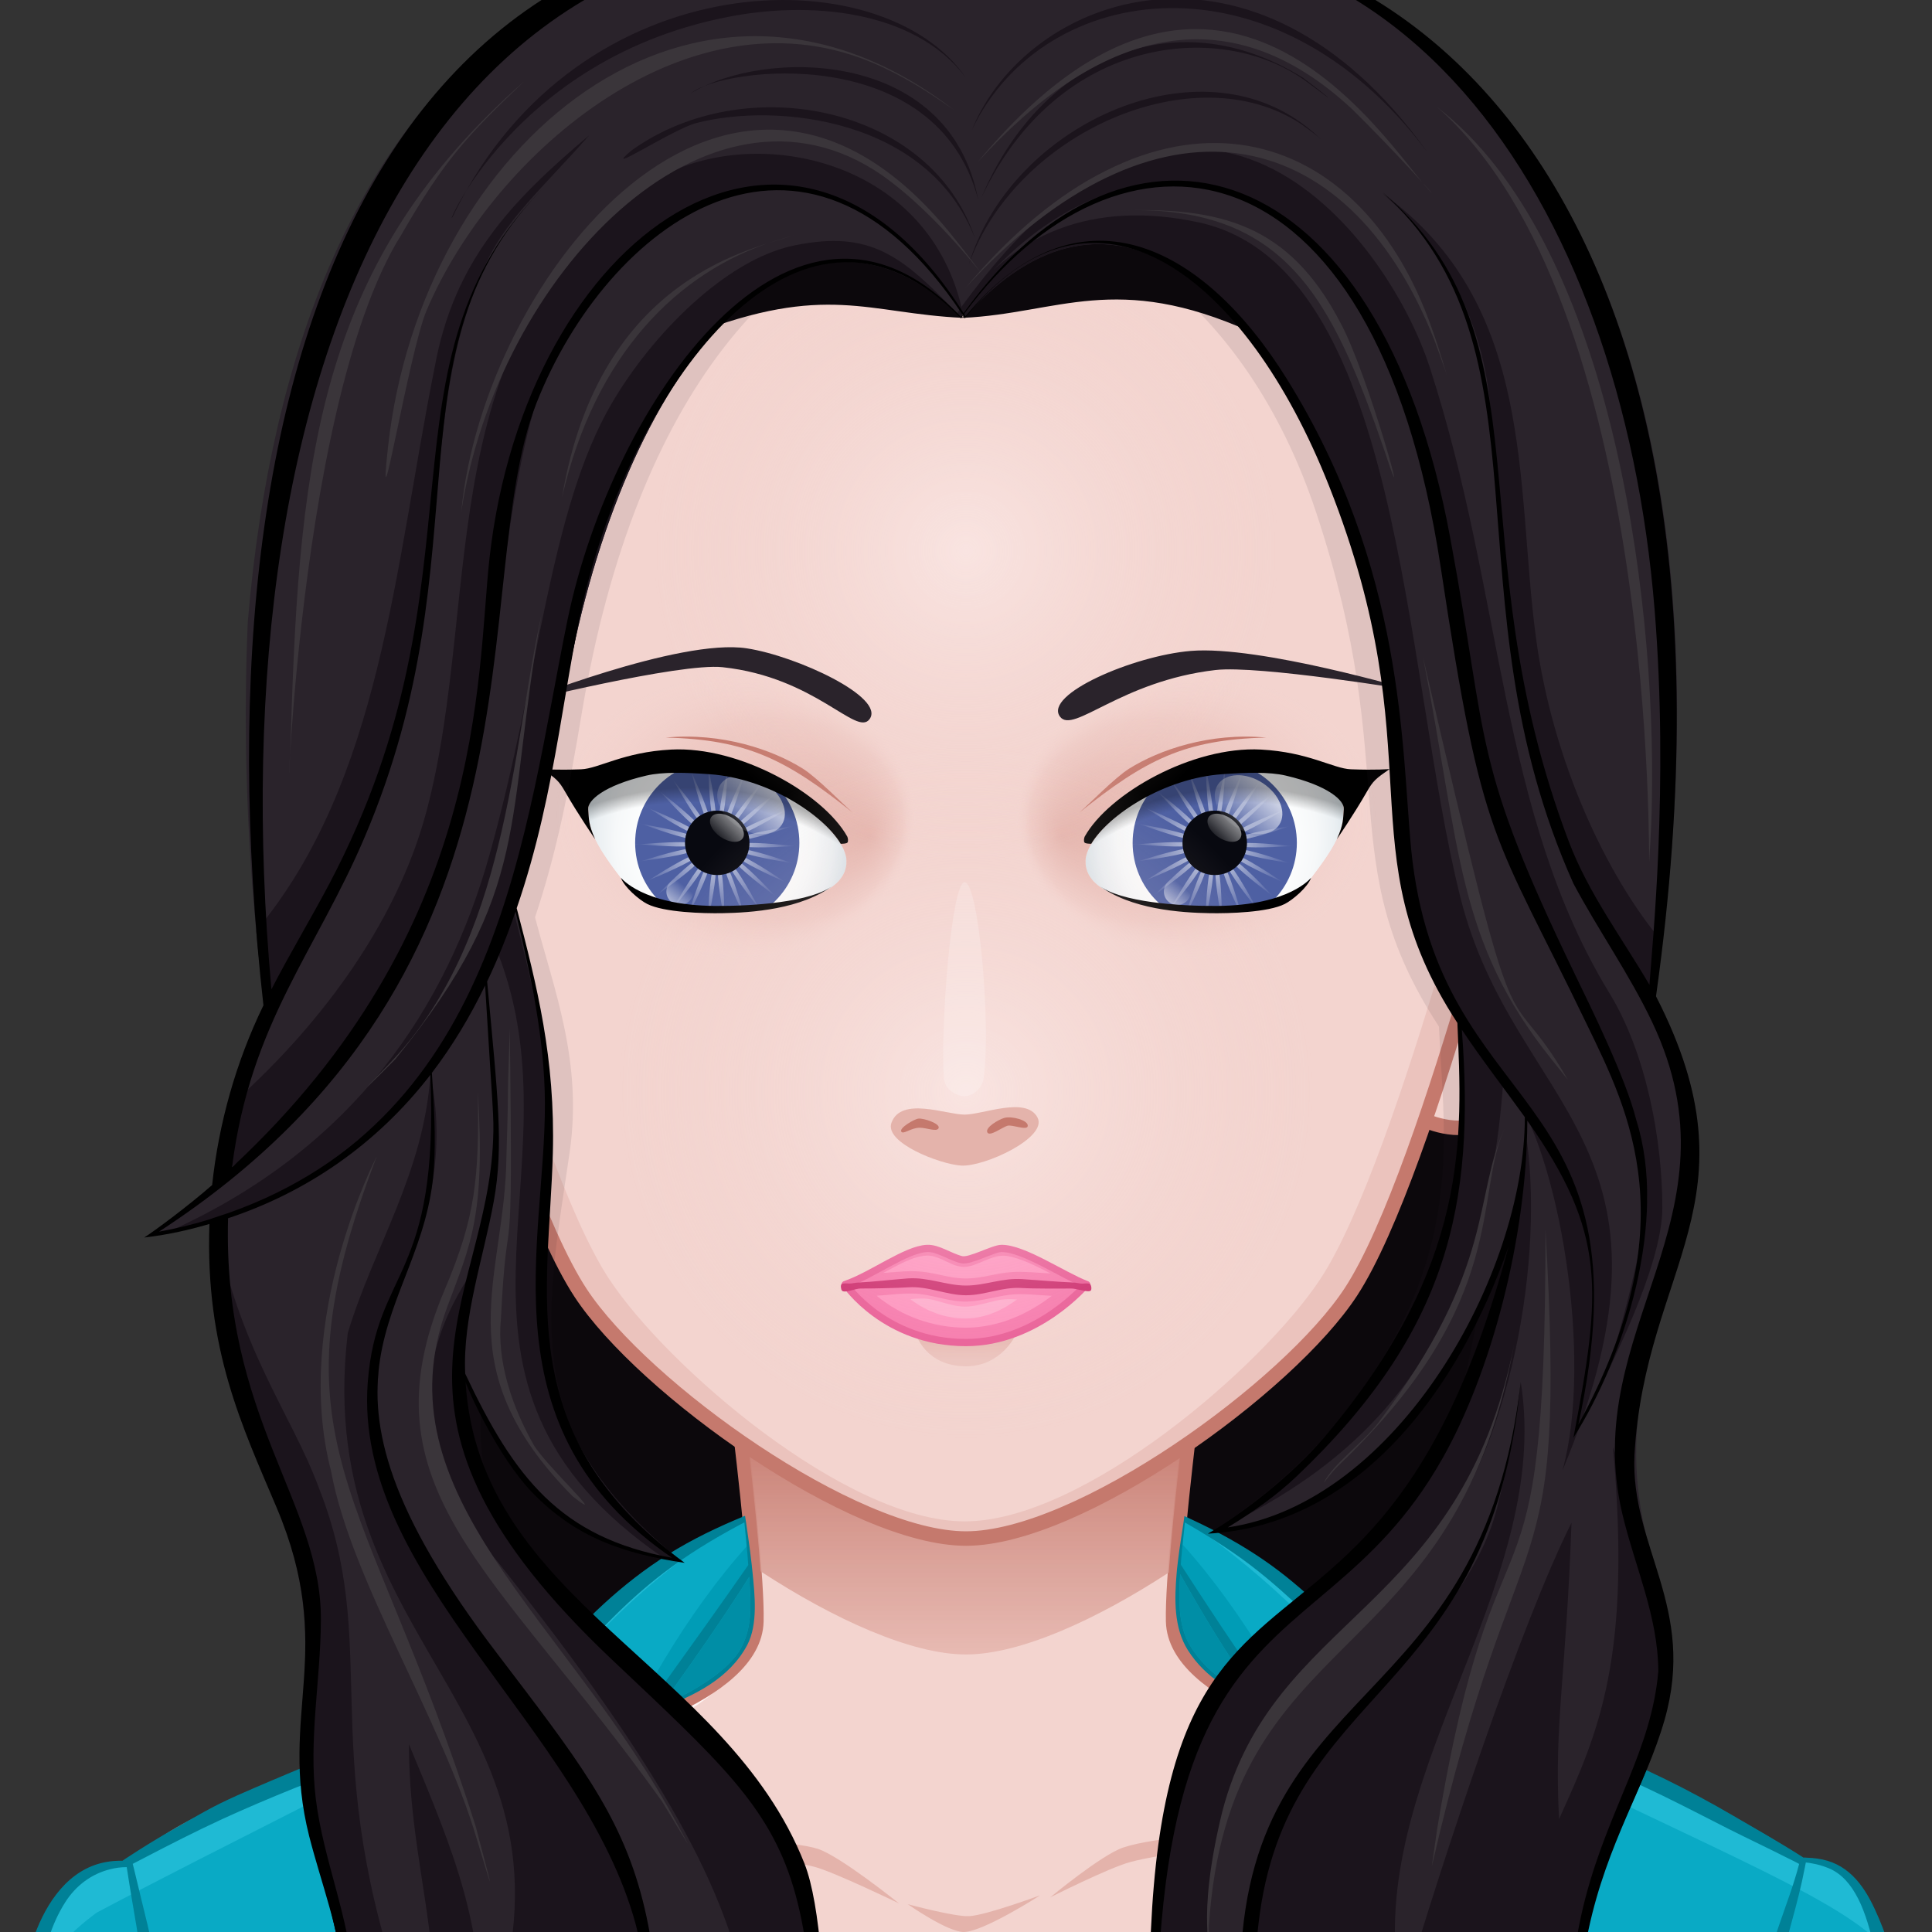 <?xml version="1.0"?>
<svg xmlns="http://www.w3.org/2000/svg" version="1.1" width="600px" height="600px" viewBox="0 0 200 200" style="overflow:hidden!important;">
  <rect x="0" y="0" width="200" height="200" fill="#333333" stroke="none"/>
  <defs id="SvgjsDefs1007">
    <radialGradient id="SvgjsRadialGradient2770" cx="100" cy="113" r="40" gradientUnits="userSpaceOnUse" class="svga-on-canvas-facehighlight-gradient-single-0">
      <stop id="SvgjsStop2771" stop-opacity="0.5" stop-color="#fff4f3" offset="0"/>
      <stop id="SvgjsStop2772" stop-opacity="0" stop-color="#f3d4cf" offset="0.9"/>
    </radialGradient>
    <radialGradient id="SvgjsRadialGradient2774" cx="100" cy="57" r="36" gradientUnits="userSpaceOnUse" class="svga-on-canvas-facehighlight-gradient-single-1">
      <stop id="SvgjsStop2775" stop-opacity="0.5" stop-color="#fff4f3" offset="0"/>
      <stop id="SvgjsStop2776" stop-opacity="0" stop-color="#f3d4cf" offset="0.9"/>
    </radialGradient>
    <radialGradient id="SvgjsRadialGradient2812" cx="-558.588" cy="-490.918" r="84.646" gradientTransform="matrix(0.096 -0.025 0.025 0.096 140.548 120.358)" gradientUnits="userSpaceOnUse" class="svga-on-canvas-eyesiris-gradient-left-1">
      <stop id="SvgjsStop2813" stop-opacity="0.8" stop-color="#ffffff" offset="0"/>
      <stop id="SvgjsStop2814" stop-opacity="0" stop-color="#ffffff" offset="1"/>
    </radialGradient>
    <radialGradient id="SvgjsRadialGradient2816" cx="-565.337" cy="-492.691" r="84.644" gradientTransform="matrix(0.099 8.856325e-004 -0.001 0.099 130.377 136.353)" gradientUnits="userSpaceOnUse" class="svga-on-canvas-eyesiris-gradient-left-2">
      <stop id="SvgjsStop2817" stop-opacity="0.8" stop-color="#ffffff" offset="0"/>
      <stop id="SvgjsStop2818" stop-opacity="0" stop-color="#ffffff" offset="1"/>
    </radialGradient>
    <linearGradient id="SvgjsLinearGradient2822" x1="122.283" y1="93.047" x2="123.61" y2="91.466" gradientTransform="matrix(1 0 0 1 -52 0)" gradientUnits="userSpaceOnUse" class="svga-on-canvas-eyesiris-gradient-left-5">
      <stop id="SvgjsStop2823" stop-opacity="1" stop-color="#ffffff" offset="0"/>
      <stop id="SvgjsStop2824" stop-opacity="0" stop-color="#ffffff" offset="1"/>
    </linearGradient>
    <linearGradient id="SvgjsLinearGradient2826" x1="127" y1="85" x2="125" y2="87" gradientTransform="matrix(1 0 0 1 -50 0)" gradientUnits="userSpaceOnUse" class="svga-on-canvas-eyesiris-gradient-left-6">
      <stop id="SvgjsStop2827" stop-opacity="1" stop-color="#ffffff" offset="0"/>
      <stop id="SvgjsStop2828" stop-opacity="0" stop-color="#ffffff" offset="1"/>
    </linearGradient>
    <linearGradient id="SvgjsLinearGradient2830" x1="130" y1="81" x2="126" y2="85" gradientTransform="matrix(1 0 0 1 -50 0)" gradientUnits="userSpaceOnUse" class="svga-on-canvas-eyesiris-gradient-left-7">
      <stop id="SvgjsStop2831" stop-opacity="1" stop-color="#ffffff" offset="0"/>
      <stop id="SvgjsStop2832" stop-opacity="0" stop-color="#ffffff" offset="1"/>
    </linearGradient>
    <radialGradient id="SvgjsRadialGradient2835" cx="-578.76" cy="-490.73" r="84.646" gradientTransform="matrix(0.096 -0.025 0.025 0.096 192.479 119.84)" gradientUnits="userSpaceOnUse" class="svga-on-canvas-eyesiris-gradient-right-1">
      <stop id="SvgjsStop2836" stop-opacity="0.8" stop-color="#ffffff" offset="0"/>
      <stop id="SvgjsStop2837" stop-opacity="0" stop-color="#ffffff" offset="1"/>
    </radialGradient>
    <radialGradient id="SvgjsRadialGradient2839" cx="-584.778" cy="-487.329" r="84.644" gradientTransform="matrix(0.099 8.856325e-004 -0.001 0.099 182.31 135.839)" gradientUnits="userSpaceOnUse" class="svga-on-canvas-eyesiris-gradient-right-2">
      <stop id="SvgjsStop2840" stop-opacity="0.8" stop-color="#ffffff" offset="0"/>
      <stop id="SvgjsStop2841" stop-opacity="0" stop-color="#ffffff" offset="1"/>
    </radialGradient>
    <linearGradient id="SvgjsLinearGradient2845" x1="120.284" y1="93.047" x2="121.611" y2="91.467" gradientUnits="userSpaceOnUse" class="svga-on-canvas-eyesiris-gradient-right-5">
      <stop id="SvgjsStop2846" stop-opacity="1" stop-color="#ffffff" offset="0"/>
      <stop id="SvgjsStop2847" stop-opacity="0" stop-color="#ffffff" offset="1"/>
    </linearGradient>
    <linearGradient id="SvgjsLinearGradient2849" x1="127" y1="85" x2="125" y2="87" gradientUnits="userSpaceOnUse" class="svga-on-canvas-eyesiris-gradient-right-6">
      <stop id="SvgjsStop2850" stop-opacity="1" stop-color="#ffffff" offset="0"/>
      <stop id="SvgjsStop2851" stop-opacity="0" stop-color="#ffffff" offset="1"/>
    </linearGradient>
    <linearGradient id="SvgjsLinearGradient2853" x1="130" y1="81" x2="126" y2="85" gradientUnits="userSpaceOnUse" class="svga-on-canvas-eyesiris-gradient-right-7">
      <stop id="SvgjsStop2854" stop-opacity="1" stop-color="#ffffff" offset="0"/>
      <stop id="SvgjsStop2855" stop-opacity="0" stop-color="#ffffff" offset="1"/>
    </linearGradient>
    <linearGradient id="SvgjsLinearGradient2899" x1="100" y1="141" x2="100" y2="138" gradientUnits="userSpaceOnUse" class="svga-on-canvas-mouth-gradient-single-0">
      <stop id="SvgjsStop2900" stop-opacity="1" stop-color="#ebc3bd" offset="0.1"/>
      <stop id="SvgjsStop2901" stop-opacity="1" stop-color="#e4b3ab" offset="1"/>
    </linearGradient>
    <linearGradient id="SvgjsLinearGradient2934" x1="99.98" y1="171.27" x2="99.98" y2="136.351" gradientUnits="userSpaceOnUse" class="svga-on-canvas-chinshadow-gradient-single-0">
      <stop id="SvgjsStop2935" stop-opacity="0.8" stop-color="#e4b3ab" offset="0"/>
      <stop id="SvgjsStop2936" stop-opacity="1" stop-color="#c5796d" offset="0.7"/>
    </linearGradient>
    <radialGradient id="SvgjsRadialGradient3220" cx="125.675" cy="87.605" r="15.179" gradientTransform="matrix(-0.915 0.048 0.052 0.999 184.431 -6.602)" gradientUnits="userSpaceOnUse" class="svga-on-canvas-eyesback-gradient-left-0">
      <stop id="SvgjsStop3221" stop-opacity="1" stop-color="#ffffff" offset="0"/>
      <stop id="SvgjsStop3222" stop-opacity="1" stop-color="#fdfefe" offset="0.544"/>
      <stop id="SvgjsStop3223" stop-opacity="1" stop-color="#f6f8f9" offset="0.74"/>
      <stop id="SvgjsStop3224" stop-opacity="1" stop-color="#eaeff2" offset="0.879"/>
      <stop id="SvgjsStop3225" stop-opacity="1" stop-color="#d9e3e8" offset="0.992"/>
      <stop id="SvgjsStop3226" stop-opacity="1" stop-color="#d8e2e7" offset="1"/>
    </radialGradient>
    <radialGradient id="SvgjsRadialGradient3228" cx="125.674" cy="87.605" r="15.179" gradientTransform="matrix(0.915 0.048 -0.052 0.999 15.569 -6.602)" gradientUnits="userSpaceOnUse" class="svga-on-canvas-eyesback-gradient-right-0">
      <stop id="SvgjsStop3229" stop-opacity="1" stop-color="#ffffff" offset="0"/>
      <stop id="SvgjsStop3230" stop-opacity="1" stop-color="#fdfefe" offset="0.544"/>
      <stop id="SvgjsStop3231" stop-opacity="1" stop-color="#f6f8f9" offset="0.74"/>
      <stop id="SvgjsStop3232" stop-opacity="1" stop-color="#eaeff2" offset="0.879"/>
      <stop id="SvgjsStop3233" stop-opacity="1" stop-color="#d9e3e8" offset="0.992"/>
      <stop id="SvgjsStop3234" stop-opacity="1" stop-color="#d8e2e7" offset="1"/>
    </radialGradient>
    <radialGradient id="SvgjsRadialGradient3236" cx="125.675" cy="87.605" r="15.179" gradientTransform="matrix(-0.915 0.048 0.052 0.999 184.431 -6.602)" gradientUnits="userSpaceOnUse" class="svga-on-canvas-eyesfront-gradient-left-0">
      <stop id="SvgjsStop3237" stop-opacity="1" stop-color="#ffffff" offset="0"/>
      <stop id="SvgjsStop3238" stop-opacity="1" stop-color="#fdfefe" offset="0.544"/>
      <stop id="SvgjsStop3239" stop-opacity="1" stop-color="#f6f8f9" offset="0.74"/>
      <stop id="SvgjsStop3240" stop-opacity="1" stop-color="#eaeff2" offset="0.879"/>
      <stop id="SvgjsStop3241" stop-opacity="1" stop-color="#d9e3e8" offset="0.992"/>
      <stop id="SvgjsStop3242" stop-opacity="1" stop-color="#d8e2e7" offset="1"/>
    </radialGradient>
    <radialGradient id="SvgjsRadialGradient3246" cx="123.905" cy="84.411" fx="137.93" fy="82.292" r="18.705" gradientTransform="matrix(1 0.021 0.017 -0.8 -49.189 149.347)" gradientUnits="userSpaceOnUse" class="svga-on-canvas-eyesfront-gradient-left-3">
      <stop id="SvgjsStop3247" stop-opacity="1" stop-color="#e4b3ab" offset="0"/>
      <stop id="SvgjsStop3248" stop-opacity="0.3" stop-color="#e4b3ab" offset="0.7"/>
      <stop id="SvgjsStop3249" stop-opacity="0" stop-color="#f3d4cf" offset="1"/>
    </radialGradient>
    <radialGradient id="SvgjsRadialGradient3251" cx="69.404" cy="106.952" r="29.508" gradientTransform="matrix(1.032 -0.054 0.054 1.032 -5.893 5.419)" gradientUnits="userSpaceOnUse" class="svga-on-canvas-eyesfront-gradient-left-4">
      <stop id="SvgjsStop3252" stop-opacity="0" stop-color="#000000" offset="0.95"/>
      <stop id="SvgjsStop3253" stop-opacity="0.3" stop-color="#000000" offset="1"/>
    </radialGradient>
    <radialGradient id="SvgjsRadialGradient3257" cx="125.674" cy="87.605" r="15.179" gradientTransform="matrix(0.915 0.048 -0.052 0.999 15.569 -6.602)" gradientUnits="userSpaceOnUse" class="svga-on-canvas-eyesfront-gradient-right-0">
      <stop id="SvgjsStop3258" stop-opacity="1" stop-color="#ffffff" offset="0"/>
      <stop id="SvgjsStop3259" stop-opacity="1" stop-color="#fdfefe" offset="0.544"/>
      <stop id="SvgjsStop3260" stop-opacity="1" stop-color="#f6f8f9" offset="0.74"/>
      <stop id="SvgjsStop3261" stop-opacity="1" stop-color="#eaeff2" offset="0.879"/>
      <stop id="SvgjsStop3262" stop-opacity="1" stop-color="#d9e3e8" offset="0.992"/>
      <stop id="SvgjsStop3263" stop-opacity="1" stop-color="#d8e2e7" offset="1"/>
    </radialGradient>
    <radialGradient id="SvgjsRadialGradient3267" cx="123.905" cy="84.411" fx="137.93" fy="82.292" r="18.705" gradientTransform="matrix(-1 0.021 -0.017 -0.8 249.189 149.347)" gradientUnits="userSpaceOnUse" class="svga-on-canvas-eyesfront-gradient-right-3">
      <stop id="SvgjsStop3268" stop-opacity="1" stop-color="#e4b3ab" offset="0"/>
      <stop id="SvgjsStop3269" stop-opacity="0.3" stop-color="#e4b3ab" offset="0.7"/>
      <stop id="SvgjsStop3270" stop-opacity="0" stop-color="#f3d4cf" offset="1"/>
    </radialGradient>
    <radialGradient id="SvgjsRadialGradient3272" cx="69.404" cy="106.952" r="29.508" gradientTransform="matrix(-1.032 -0.054 -0.054 1.032 205.893 5.419)" gradientUnits="userSpaceOnUse" class="svga-on-canvas-eyesfront-gradient-right-4">
      <stop id="SvgjsStop3273" stop-opacity="0" stop-color="#000000" offset="0.95"/>
      <stop id="SvgjsStop3274" stop-opacity="0.3" stop-color="#000000" offset="1"/>
    </radialGradient>
    <radialGradient id="SvgjsRadialGradient3360" cx="100" cy="100" r="150" gradientUnits="userSpaceOnUse" class="svga-on-canvas-backs-gradient-single-1">
      <stop id="SvgjsStop3361" stop-opacity="0" stop-color="#ecf0f1" offset="0"/>
      <stop id="SvgjsStop3362" stop-opacity="1" stop-color="#c6dce2" offset="0.2"/>
      <stop id="SvgjsStop3363" stop-opacity="0" stop-color="#c6dce2" offset="1"/>
    </radialGradient>
  </defs>
  <g id="svga-group-wrapper">
    <g id="svga-group-backs-single"/>
    <g id="svga-group-humanwrap-move" transform="matrix(1,0,0,1,0,0)">
      <g id="svga-group-humanwrap" transform="matrix(1,0,0,1,0,0)">
        <g id="svga-group-hair-back-move" transform="matrix(1,0,0,1,0,0)">
          <g id="svga-group-hair-back" transform="matrix(1,0,0,1,0,0)">
            <path id="SvgjsPath3321" d="M160 24.999H40c0 0-1 193.284-1 199h123L160 24.999z" fill="#0c080c" stroke-width="none" opacity="1"/>
          </g>
        </g>
        <g id="svga-group-humanbody-single">
          <path id="SvgjsPath2777" d="M190.858 199.866c-6.008-10.158-13.474-11.973-19.628-13.936 -6.323-2.016-19.346-3.178-26.449-4.6 -6.86-1.373-23.153-5.789-23.339-13.488 -0.192-8.066 4.291-40.09 4.291-40.09H74.005c0 0 4.487 32.023 4.294 40.09 -0.184 7.699-16.48 12.115-23.341 13.488 -7.104 1.422-20.125 2.584-26.448 4.6 -6.156 1.963-13.624 3.777-19.632 13.936 -3.644 6.16-6.008 16.133-6.008 27.133h194C196.869 215.999 194.509 206.026 190.858 199.866z" fill="#f3d4cf" stroke-width="none" opacity="1" stroke="none"/>
          <path id="SvgjsPath2778" d="M121.442 167.843c2.495 10.929 18.165 13.698 26.293 15.325 21.909 4.379 33.772 5.134 42.297 19.539 2.903 4.916 5.459 15.864 5.962 24.153 1.835 0.291 0.531-17.432-5.136-26.994 -9.742-16.472-29.089-15.135-46.077-18.535C137.921 179.958 121.628 175.542 121.442 167.843L121.442 167.843zM78.558 167.843c-0.186 7.699-16.479 12.115-23.339 13.488 -16.988 3.4-36.335 2.063-46.077 18.535 -5.667 9.563-6.971 27.285-5.136 26.994 0.503-8.289 3.059-19.237 5.962-24.153 8.524-14.405 20.388-15.16 42.297-19.539C60.393 181.541 76.063 178.771 78.558 167.843L78.558 167.843z" fill="#fff4f3" stroke-width="none" opacity="1" stroke="none"/>
          <path id="SvgjsPath2779" d="M51.206 189.513c0 0 28.641 0.299 33.473 1.885 2.314 0.758 8.372 5.633 8.372 5.633s-6.556-3.17-8.658-3.758C79.51 191.909 51.206 189.513 51.206 189.513zM99.795 199.999c2.053-0.041 7.887-3.799 7.887-3.799s-5.574 2.059-7.342 2.16c-1.491 0.086-6.366-1.238-6.366-1.238S98.112 200.032 99.795 199.999zM117.008 192.757c6.75-1.818 29.786-3.23 29.786-3.23s-23.791-0.516-30.51 1.725c-2.252 0.752-7.562 5.16-7.562 5.16S114.786 193.354 117.008 192.757z" fill="#e4b3ab" stroke-width="none" opacity="1" stroke="none"/>
          <path id="SvgjsPath2780" d="M190.858 199.866c-9.741-16.471-29.122-15.142-46.077-18.535 -6.86-1.373-23.153-5.789-23.339-13.488 -0.192-8.066 4.291-40.09 4.291-40.09H74.005c0 0 4.487 32.023 4.294 40.09 -0.184 7.699-16.48 12.115-23.341 13.488 -7.104 1.422-20.125 2.584-26.448 4.6 -6.156 1.963-13.624 3.777-19.632 13.936 -3.644 6.16-6.008 16.133-6.008 27.133h194C196.869 215.999 194.509 206.026 190.858 199.866z" fill="none" stroke="#c5796d" stroke-width="1.5" opacity="1"/>
        </g>
        <g id="svga-group-chinshadow-single">
          <path id="SvgjsPath2933" d="M100.021 171.27c5.607-0.009 13.53-3.627 20.967-8.478 0.485-6.84 1.756-17.341 2.758-25.098 -13.972-1.825-33.828-1.785-47.741 0.101 0.995 7.702 2.249 18.065 2.739 24.877C86.278 167.593 94.344 171.279 100.021 171.27z" fill="url(#SvgjsLinearGradient2934)" opacity="1"/>
        </g>
        <g id="svga-group-clothes-single">
          <path id="SvgjsPath3345" d="M4.299 238.659c-0.18-1-2.264-16.415-2.47-22.946 -0.294-9.499 1.371-23.079 10.881-22.987 10.824-7.524 29.089-14.021 41.718-17.795 7.903-8.587 9.483-11.971 22.612-17.874l-0.01-0.127c1.513 10.484 2.967 15.62-8.844 19.862 -1.893 2.63-3.665 5.194-6.158 8.787 3.793 20.511 4.981 34.739 5.444 53.437 0 0 3.771 0.011 65.288-0.271 2.066-21.594-0.221-33.876 4.806-53.726 0 0-4.021-4.846-6.726-8.573 -11.595-4.517-9.139-11.206-8.146-19.353 10.072 4.714 13.179 8.309 21.653 17.281 6.702 1.904 13.776 3.962 20.646 6.653 9.097 3.563 20.648 10.538 21.648 11.366 3.7-0.107 5.789 1.931 7.347 5.283 5.044 10.821 3.85 26.385 2.034 41.358C178.207 239.065 55.08 241.174 4.299 238.659z" fill="#09aac5" stroke-width="none" opacity="1"/>
          <path id="SvgjsPath3346" d="M77.464 159.895c0.149 1.034 0.284 2.015 0.383 2.938 -0.204 0.257-15.968 22.574-16.084 22.742C65.661 176.392 71.143 166.878 77.464 159.895zM122.424 159.895c-0.148 1.034-0.172 2.015-0.271 2.938 0.203 0.257 15.799 21.719 15.914 21.887C133.938 176.165 128.746 166.878 122.424 159.895zM158.775 189.93c-3.994 6.022-4.847 8.102-9.219 14.07 1 0 2.612 0.162 3.612 0.162C156.588 198.086 156.594 194.993 158.775 189.93zM162.868 233.644c3.54-8.603 6.471-16.152 10.022-24.768l-1.164-1.946C168.77 215.778 165.631 224.77 162.868 233.644zM46.831 204.162c1 0 2.612-0.162 3.612-0.162 -4.372-5.969-5.225-6.342-9.219-12.364C43.406 196.699 43.412 198.086 46.831 204.162zM28.273 206.93l-1.164 1.946c3.552 8.615 4.447 16.165 7.987 24.768C32.333 224.77 31.23 215.778 28.273 206.93z" fill="#009cb6" stroke-width="none" opacity="1"/>
          <path id="SvgjsPath3347" d="M77.059 169.855c-0.83 2.3-3.59 4.11-5.59 5.25 -0.97 0.55-1.99 1.02-3.02 1.46 0.47-0.68 0.95-1.36 1.44-2.03 2.32-3.24 4.58-6.5 6.75-9.85 0.31-0.48 0.61-0.97 0.91-1.46C77.709 165.396 77.889 167.875 77.059 169.855zM123.169 170.306c-1.26-2.11-1.14-4.94-1-7.351 2.3 4.101 4.72 8.11 7.45 11.971 0.28 0.399 0.56 0.79 0.85 1.18C127.549 174.795 124.829 173.096 123.169 170.306z" fill="#008ea6" stroke-width="none" opacity="1"/>
          <path id="SvgjsPath3348" d="M122.672 157.263c0.007-0.057 0.015-0.112 0.021-0.169 16.884 9.666 24.725 22.013 36.082 32.836 -0.418 0.697-1.146 1.155-1.573 1.843C145.308 182.397 141.597 170.396 122.672 157.263zM75.469 157.905c-14.219 4.537-32.507 31.672-34.445 33.519 0.418 0.697 0.645 0.558 1.073 1.245C53.992 183.294 54.309 172.286 75.469 157.905zM193.988 197.678c-1.558-3.353-3.646-5.391-7.347-5.283 -1-0.828-12.552-7.804-21.648-11.366 -6.636-2.6-13.705-3.761-20.203-5.61 31.446 15.756 44.648 20.435 50.14 26.017C194.642 200.654 194.332 198.416 193.988 197.678zM10 198c14.511-7.683 26.714-13.407 44.203-23.001 -12.62 3.784-30.732 10.246-41.493 17.727 -7.185-0.069-9.89 7.664-10.658 15.546C5.147 202.205 6.798 200.401 10 198z" fill="#1fbad4" stroke-width="none" opacity="1"/>
          <path id="SvgjsPath3349" d="M197.589 214.005c-0.21-5.52-1.16-11.329-3.51-16.369 -1.24-2.67-2.91-4.83-5.979-5.24 -0.36-0.05-0.721-0.08-1.08-0.09 -0.11-0.011-0.23-0.021-0.341-0.011 -0.069-0.06-0.149-0.1-0.22-0.149 -2.31-1.47-4.7-2.82-7.01-4.17 -4.66-2.721-9.39-5.07-14.42-7.04 -6.74-2.641-13.66-4.67-20.61-6.63 -0.79-0.83-1.59-1.67-2.38-2.511 -3.51-3.729-6.99-7.409-11.24-10.319 -2.3-1.58-4.75-2.92-7.27-4.101 -0.271-0.13-0.54-0.25-0.811-0.38 -0.029-0.02-0.069-0.029-0.109-0.05 -0.021 0.2-0.05 0.39-0.08 0.58 -0.2 1.33-0.42 2.67-0.58 4 -0.04 0.29-0.07 0.57-0.1 0.86 -0.011 0.149-0.03 0.29-0.04 0.439 -0.23 2.66-0.32 5.66 1.159 8 1.82 2.87 4.7 4.49 7.79 5.68 2.011 2.771 4.12 5.431 6.36 8.061 0.12 0.14 0.24 0.28 0.35 0.43 -0.939 3.71-1.59 7.51-2.17 11.28 -0.819 5.42-1.35 10.84-1.489 16.32 -0.15 5.449-0.011 10.939-0.311 16.39 -0.17 3.22-0.53 6.44-0.83 9.66 -1.069 0-2.14 0.01-3.21 0.01 -10.58 0.05-21.149 0.1-31.72 0.15 -10.06 0.05-20.11 0.08-30.17 0.109 -0.21-9.699-0.71-19.359-1.81-29.01 -0.58-5.01-1.06-10.04-1.95-15.01 -0.55-3.09-1.1-6.18-1.7-9.26 2.03-2.92 4.05-5.851 6.11-8.75 3.65-1.311 7.29-3.131 9.13-6.58 1.14-2.16 0.78-5.261 0.54-7.65 -0.01-0.1-0.02-0.189-0.03-0.29 -0.03-0.27-0.05-0.53-0.09-0.79 -0.15-1.359-0.36-2.72-0.55-4.07 -0.04-0.199-0.06-0.39-0.09-0.59 -0.05 0.021-0.09 0.04-0.13 0.051 -0.29 0.13-0.58 0.25-0.87 0.369 -2.75 1.17-5.42 2.521-7.9 4.181 -2.34 1.56-4.5 3.33-6.53 5.27 -1.99 1.91-3.76 4.09-5.6 6.141 -0.57 0.64-1.14 1.27-1.7 1.909 -1.31 0.391-2.61 0.801-3.91 1.2 -4.93 1.53-9.75 3.29-14.58 5.11 -2.61 0.99-5.18 2.07-7.75 3.16 -2.38 1.02-4.81 2.01-7.07 3.279 -2.51 1.4-5.09 2.86-7.56 4.48 -0.18 0.11-0.36 0.229-0.54 0.35 -0.11 0.07-0.21 0.141-0.31 0.21 -0.6-0.01-1.2 0.03-1.79 0.15 -3.79 0.729-6.07 4.16-7.31 7.55 -1.79 4.891-2.01 10.24-1.85 15.391 0.17 5.38 0.92 10.71 1.56 16.039 0.27 2.271 0.57 4.53 0.9 6.79 0 0.07 0.01 0.141 0.03 0.21 0.61 0.03 1.22 0.061 1.83 0.091 4.09 0.21 8.18 0.39 12.27 0.479 16.34 0.37 32.69 0.65 49.03 0.71 0.08 0 0.16 0 0.24 0 4.1 0.01 8.19 0.01 12.29-0.01 11.2-0.06 22.4-0.11 33.61-0.16 6.36-0.03 12.72-0.06 19.08-0.1 0.09 0 0.18 0 0.27-0.011 5.011-0.02 10.021-0.06 15.03-0.119 15.45-0.16 30.91-0.36 46.36-0.48 0.63-0.01 1.25-0.02 1.88-0.02 0.02-0.131 0.029-0.25 0.04-0.381 0.279-2.46 0.529-4.93 0.76-7.39C197.449 225.565 197.81 219.835 197.589 214.005zM77.059 169.855c-0.83 2.3-3.59 4.11-5.59 5.25 -0.97 0.55-1.99 1.02-3.02 1.46 0.47-0.68 0.95-1.36 1.44-2.03 2.32-3.24 4.58-6.5 6.75-9.85 0.31-0.48 0.61-0.97 0.91-1.46C77.709 165.396 77.889 167.875 77.059 169.855zM64.689 238.926c-12.94 0.029-25.88 0.06-38.82-0.011 -0.1 0-0.19 0-0.29 0 -6.52-0.04-13.03-0.16-19.55-0.319 -0.29-2.9-0.59-5.811-0.94-8.71 -0.69-5.681-1.44-11.36-1.4-17.101 0.03-5.2 0.18-11.33 3.06-15.859 1.11-1.75 2.74-2.95 4.65-3.421 0.54-0.14 1.11-0.22 1.7-0.22 0.01-0.01 0.01-0.01 0.02 0 0.31 2.05 0.66 4.09 1.01 6.141 0.36 2.159 0.64 4.34 1.22 6.449 0.62 2.19 1.25 4.38 1.95 6.551 1.3 4 2.59 8 3.85 12.02 1.26 4.06 3.14 7.86 4.73 11.79 -1.11-4.08-2.59-8.04-3.6-12.14 -0.99-3.98-2.25-7.83-3.53-11.721 -0.37-1.12-0.71-2.239-1.03-3.37 -0.94-3.229-1.72-6.47-2.45-9.77 -0.49-1.98-0.96-3.96-1.44-5.94 -0.03-0.119-0.06-0.229-0.09-0.35 0.12-0.06 0.24-0.12 0.35-0.18 0.28-0.15 0.56-0.29 0.83-0.431 2.67-1.39 5.35-2.76 8.08-4.02 4.87-2.23 9.93-4.21 14.94-6.11 5.05-1.91 10.08-3.859 15.1-5.85 -2.34 2.63-4.66 5.27-6.93 7.96 -1.78 2.11-3.35 4.35-4.84 6.64 -0.14 0.21-0.28 0.42-0.41 0.641 0.11 0.189 0.23 0.37 0.36 0.56 2.54 3.89 5.15 7.76 7.83 11.561 -2.62 0.22-5.24 0.47-7.85 0.789 -3.51 0.431-6.99 0.931-10.44 1.721 -0.73 0.17-1.46 0.33-2.2 0.479 -0.31 0.07-0.62 0.141-0.94 0.2 0.07 0.2 0.13 0.41 0.19 0.61 2.53 8.71 4.24 17.66 7.32 26.22 -0.87-5.3-1.74-10.57-2.98-15.8 -0.72-2.99-1.52-5.96-2.6-8.851 -0.21-0.58-0.45-1.149-0.7-1.72 0.7-0.1 1.4-0.22 2.1-0.35 3.52-0.63 7.04-1.2 10.59-1.63 2.64-0.32 5.26-0.71 7.88-1.141 0.39-0.06 0.78-0.12 1.17-0.189 -0.09-0.15-0.18-0.301-0.27-0.45 -1.07-1.82-2.21-3.601-3.41-5.36 -1.66-2.33-3.38-4.56-5.18-6.74 1.78-2.289 3.72-4.42 5.72-6.529 3.1-3.271 6.08-6.63 9.08-9.99 0.26-0.3 0.53-0.61 0.8-0.91 0.06-0.06 0.11-0.13 0.17-0.189 3.5-3.95 6.95-7.83 11.19-11.051 2.44-1.869 5.06-3.47 7.78-4.93 0.2-0.11 0.39-0.21 0.59-0.31 0.14 1.47 0.3 2.939 0.4 4.42 -2.85 4.09-5.75 8.149-8.67 12.21 -0.74 1.02-1.46 2.05-2.17 3.08 -0.04 0.05-0.08 0.109-0.12 0.16 -1.58 2.3-3.12 4.63-4.61 6.989 -0.13 0.21-0.26 0.41-0.39 0.62 0.05 0.42 0.09 0.83 0.14 1.24 0.97 9.04 1.84 18.09 2.86 27.13 0.95 8.49 1.65 17 2.7 25.47C66.359 238.926 65.529 238.926 64.689 238.926zM123.169 170.306c-1.26-2.11-1.14-4.94-1-7.351 2.3 4.101 4.72 8.11 7.45 11.971 0.28 0.399 0.56 0.79 0.85 1.18C127.549 174.795 124.829 173.096 123.169 170.306zM189.979 238.695c-5.431-0.03-10.87-0.06-16.301-0.08 -13.55-0.04-27.09-0.03-40.63 0.03 0.11-0.62 0.23-1.25 0.34-1.87 0.551-3.04 1.25-6.12 1.45-9.2 0.37-5.479 0.511-10.939 0.66-16.43 0.14-5.41 0.78-10.811 1.32-16.18 0.319-3.141 0.64-6.29 1.12-9.41 0.06-0.41 0.12-0.811 0.189-1.21 -0.1-0.15-0.21-0.29-0.319-0.44 -0.021-0.02-0.03-0.04-0.051-0.06 -1.71-2.23-3.46-4.42-5.149-6.66 -0.07-0.09-0.141-0.181-0.21-0.271 -0.65-0.859-1.29-1.729-1.91-2.609 -2.851-4.04-5.561-8.181-8.25-12.33 0.1-1.46 0.28-2.91 0.42-4.37 0.18 0.11 0.37 0.21 0.55 0.32 2.45 1.43 4.84 2.97 7.061 4.739 4.069 3.24 7.569 6.99 11.1 10.771 0.01 0.01 0.02 0.03 0.03 0.04 0.29 0.31 0.58 0.62 0.87 0.93 3.14 3.35 6.3 6.68 9.6 9.88 2 1.94 4.09 3.78 6.15 5.66 -0.36 0.44-0.71 0.88-1.061 1.33 -1.56 2.02-2.88 4.27-4.25 6.42 -1.189 1.96-2.32 3.94-3.39 5.96 -0.08 0.14-0.15 0.28-0.22 0.42 0.369 0.07 0.739 0.141 1.109 0.2 2.8 0.51 5.62 0.97 8.44 1.36 4.1 0.569 8.18 1.26 12.279 1.8 -0.229 0.43-0.439 0.859-0.649 1.29 -1.34 2.75-2.43 5.84-3.351 8.75 -1.699 5.359-3.06 10.72-4.06 16.26 1.01-2.63 1.94-5.28 2.87-7.93 0.99-2.84 1.8-5.761 2.83-8.59 1.16-3.211 2.29-6.431 3.41-9.65 0.069-0.19 0.13-0.37 0.199-0.561 -0.319-0.05-0.64-0.109-0.949-0.159 -4.15-0.75-8.29-1.521-12.471-2.11 -2.729-0.38-5.479-0.69-8.229-0.96 2.81-4.36 5.47-8.81 8.13-13.26 0.1-0.181 0.21-0.351 0.31-0.521 -0.159-0.2-0.33-0.39-0.51-0.58 -2.01-2.25-4.109-4.439-6.149-6.68 -2.16-2.38-4.37-4.72-6.591-7.05 6.46 2.38 12.95 4.66 19.381 7.109 4.77 1.82 9.3 4.23 13.85 6.54 2.03 1.021 4.11 2 6.16 3.04 0.24 0.11 0.479 0.23 0.71 0.351 0.149 0.08 0.29 0.149 0.43 0.229 -0.57 2.19-1.38 4.29-2.11 6.431 -1.05 3.08-1.88 6.22-2.779 9.35 -0.37 1.27-0.75 2.54-1.16 3.8 -1.37 4.17-2.66 8.32-3.73 12.59 -0.93 3.7-1.859 7.41-2.779 11.11 2.979-7.91 5.47-15.97 8.08-24.01 1.409-4.34 2.47-8.771 3.68-13.17 0.53-1.931 1.03-3.84 1.4-5.79 0.029-0.15 0.06-0.3 0.09-0.46 0.229 0.02 0.449 0.05 0.67 0.1 0.59 0.1 1.149 0.271 1.689 0.49 1.36 0.56 2.311 1.71 3.011 3.07 0.02 0.029 0.029 0.06 0.05 0.09 0.79 1.56 1.25 3.38 1.63 4.859 2.66 10.36 1.72 21.28 0.75 31.78 -0.17 1.85-0.33 3.69-0.48 5.54C192.839 238.716 191.409 238.705 189.979 238.695z" fill="#008197" stroke-width="none" opacity="1"/>
        </g>
        <g id="svga-group-head" transform="matrix(1,0,0,1,0,0)">
          <g id="svga-group-ears-left-move" transform="matrix(1,0,0,1,0,0)" style="">
            <g id="svga-group-ears-left" transform="matrix(1,0,0,1,0,0)">
              <path id="SvgjsPath2790" d="M47.001 83.974c-1.376-2.313-5.638-7.997-9.98-6.603 -2.749 0.882-3.293 3.765-3.735 6.311 -0.588 3.386 0.471 10.083 1.389 12.503 0.881 2.325 3.533 6.816 5.264 8.527 2.13 2.1 4.775 8.793 5.194 9.487 0.66 1.097 1.536 2.745 4.122 2.538 2.853-0.229 4.584-1.742 5.856-1.999C58.253 114.109 50.582 89.995 47.001 83.974z" fill="#f3d4cf" stroke="#c5796d" stroke-width="1.5" opacity="1"/>
              <path id="SvgjsPath2791" d="M44.197 97.997c-0.132-0.548 0.007-1.47 0.142-2.362 0.124-0.812 0.24-1.579 0.169-2.121 -0.267-2.032-1.773-5.893-2.757-7.985 -1.132-2.407-2.963-5.439-5.262-6.221 -0.95-0.324-1.575 0.063-1.938 0.456 -0.266 0.289-0.325 0.627-0.238 0.667 0.086 0.04 0.285-0.24 0.572-0.504 0.235-0.216 0.579-0.402 1.051-0.363 -0.19 1.011-1.167 6.49-0.744 10.225 0.333 2.938 1.593 5.131 1.79 5.46 0.029 0.346 0.077 0.685 0.148 1.014 0.929 4.287 4.971 9.163 6.378 10.758 0.259 0.295 0.531 0.47 0.598 0.398 0.066-0.072-0.094-0.364-0.353-0.66 -1.388-1.585-5.391-6.442-6.289-10.579 -0.952-4.389 2.318-10.896 3.048-12.272 0.371 0.646 0.687 1.267 0.93 1.785 0.19 0.406 0.402 0.881 0.619 1.395 -0.429 0.718-3.434 5.958-2.338 10.153 0.406 1.546 2.235 3.54 3.447 4.086 0.667 0.301 0.919 0.75 1.209 1.271 0.336 0.604 0.718 1.288 1.828 1.784 0.225 0.102 0.429 0.142 0.61 0.142 0.313 0 0.551-0.126 0.725-0.276 0.018 0.266 0.017 0.604 0.009 0.917 -0.012 0.404 0.042 0.737 0.137 0.745 0.094 0.008 0.196-0.313 0.207-0.717 0.016-0.496 0.013-1.11-0.072-1.403 -0.248-0.865-1.008-1.841-1.813-2.875C45.221 99.896 44.403 98.844 44.197 97.997zM36.95 94.196c-2.177-6.731 0.656-12.54 1.144-13.464 0.85 0.775 1.6 1.811 2.21 2.824C39.86 84.365 37.041 89.669 36.95 94.196zM46.341 104.042c-1.004-0.447-1.339-1.051-1.666-1.633 -0.293-0.527-0.598-1.072-1.369-1.42 -0.168-0.075-0.352-0.191-0.542-0.323 -2.486-5.906 0.272-8.488 0.963-9.017 0.211 0.722 0.369 1.384 0.439 1.915 0.063 0.488-0.052 1.263-0.167 2.012 -0.142 0.929-0.286 1.89-0.137 2.512 0.226 0.926 1.069 2.009 1.884 3.057 0.723 0.929 1.466 1.888 1.721 2.67C47.359 103.972 47.017 104.345 46.341 104.042z" fill="#c5796d" stroke-width="none" opacity="1" stroke="none"/>
            </g>
          </g>
          <g id="svga-group-ears-right-move" transform="matrix(1,0,0,1,0,0)" style="">
            <g id="svga-group-ears-right" transform="matrix(1,0,0,1,0,0)">
              <path id="SvgjsPath2792" d="M152.736 83.974c1.377-2.313 5.639-7.997 9.98-6.603 2.75 0.882 3.293 3.765 3.736 6.311 0.588 3.386-0.471 10.083-1.389 12.503 -0.881 2.325-3.533 6.816-5.266 8.527 -2.129 2.1-4.775 8.793-5.193 9.487 -0.658 1.097-1.535 2.745-4.121 2.538 -2.854-0.229-4.584-1.742-5.857-1.999C141.484 114.109 149.156 89.995 152.736 83.974z" fill="#f3d4cf" stroke="#c5796d" stroke-width="1.5" opacity="1"/>
              <path id="SvgjsPath2793" d="M153.727 100.913c-0.805 1.033-1.564 2.009-1.813 2.875 -0.086 0.293-0.088 0.907-0.072 1.403 0.012 0.404 0.113 0.725 0.207 0.717s0.148-0.341 0.137-0.745c-0.008-0.313-0.008-0.651 0.01-0.917 0.174 0.15 0.412 0.276 0.725 0.276 0.182 0 0.385-0.04 0.609-0.142 1.109-0.496 1.492-1.18 1.828-1.784 0.289-0.52 0.543-0.969 1.209-1.271 1.213-0.546 3.041-2.54 3.447-4.086 1.096-4.194-1.908-9.435-2.338-10.153 0.217-0.513 0.43-0.988 0.619-1.395 0.244-0.518 0.559-1.139 0.93-1.785 0.73 1.377 4 7.883 3.049 12.272 -0.896 4.137-4.9 8.994-6.289 10.579 -0.258 0.296-0.418 0.588-0.352 0.66 0.066 0.071 0.338-0.104 0.598-0.398 1.406-1.596 5.449-6.471 6.379-10.758 0.07-0.329 0.117-0.668 0.146-1.014 0.197-0.329 1.459-2.523 1.791-5.46 0.422-3.735-0.555-9.214-0.744-10.225 0.473-0.039 0.814 0.146 1.051 0.363 0.287 0.264 0.486 0.544 0.572 0.504s0.027-0.378-0.238-0.667c-0.363-0.393-0.988-0.779-1.938-0.456 -2.299 0.782-4.131 3.814-5.262 6.221 -0.984 2.093-2.49 5.953-2.758 7.985 -0.072 0.542 0.045 1.309 0.17 2.121 0.135 0.892 0.273 1.814 0.141 2.362C155.336 98.844 154.518 99.896 153.727 100.913zM159.434 83.555c0.611-1.013 1.361-2.049 2.211-2.824 0.488 0.925 3.32 6.733 1.145 13.464C162.697 89.669 159.879 84.365 159.434 83.555zM152.27 103.816c0.254-0.782 0.998-1.741 1.721-2.67 0.816-1.048 1.658-2.131 1.885-3.057 0.148-0.622 0.004-1.583-0.137-2.512 -0.115-0.749-0.23-1.524-0.166-2.012 0.068-0.531 0.227-1.193 0.438-1.915 0.691 0.529 3.449 3.111 0.965 9.017 -0.191 0.132-0.375 0.248-0.543 0.323 -0.771 0.348-1.074 0.893-1.369 1.42 -0.326 0.582-0.662 1.186-1.666 1.633C152.721 104.345 152.379 103.972 152.27 103.816z" fill="#c5796d" stroke-width="none" opacity="1" stroke="none"/>
            </g>
          </g>
          <g id="svga-group-faceshape-wrap" transform="matrix(1,0,0,1,0,0)">
            <g id="svga-group-faceshape-single">
              <path id="SvgjsPath2930" d="M158.785 76.762l-0.005 0c-0.012 0.053-10.717 44.373-18.919 56.95 -6.452 9.895-28.166 25.54-39.84 25.558 -11.671 0.02-33.437-15.559-39.918-25.433C51.861 121.285 41.017 77 41.005 76.946h-0.001c-1.298-4.911-1.994-10.066-2.002-15.382C38.949 28.09 66.155 0.919 99.773 0.867c33.621-0.052 60.913 27.033 60.964 60.507C160.746 66.69 160.068 71.846 158.785 76.762z" fill="#f3d4cf" stroke-width="none" opacity="1"/>
              <path id="SvgjsPath2931" d="M125.766 6.622c19.104 10.248 32.075 30.355 32.039 53.476 -0.009 5.316-0.704 10.471-2.003 15.382h-0.001c-0.012 0.053-10.856 44.339-19.099 56.891 -5.946 9.061-24.555 25.121-36.833 25.121 -12.279 0-30.886-16.061-36.833-25.121 -8.242-12.552-19.086-56.837-19.098-56.891h-0.001c-1.298-4.911-1.994-10.066-2.002-15.382C41.898 36.977 54.87 16.87 73.972 6.622 53.277 16.324 38.963 37.28 39.001 61.564c0.008 5.316 0.704 10.471 2.002 15.382h0.001c0.012 0.053 10.856 44.339 19.098 56.891 4.416 6.728 15.922 16.095 26.5 21.382 -0.529-0.226-1.062-0.466-1.599-0.717 5.408 2.875 10.664 4.763 14.713 4.768 0.049 0 0.103-0.005 0.152-0.005s0.103 0.005 0.152 0.005c4.049-0.005 9.305-1.893 14.714-4.768 -0.538 0.253-1.071 0.491-1.601 0.718 10.577-5.287 22.085-14.655 26.501-21.383 8.242-12.552 19.087-56.837 19.098-56.891h0.002c1.298-4.911 1.994-10.066 2.002-15.382C160.775 37.28 146.462 16.324 125.766 6.622z" fill="#ebc3bd" stroke-width="none" opacity="1"/>
              <path id="SvgjsPath2932" d="M158.785 76.762l-0.005 0c-0.012 0.053-10.717 44.373-18.919 56.95 -6.452 9.895-28.166 25.54-39.84 25.558 -11.671 0.02-33.437-15.559-39.918-25.433C51.861 121.285 41.017 77 41.005 76.946h-0.001c-1.298-4.911-1.994-10.066-2.002-15.382C38.949 28.09 66.155 0.919 99.773 0.867c33.621-0.052 60.913 27.033 60.964 60.507C160.746 66.69 160.068 71.846 158.785 76.762z" fill="none" stroke="#c5796d" stroke-width="1.5" opacity="1"/>
            </g>
          </g>
          <g id="svga-group-mouth-single-move" transform="matrix(1,0,0,1,0,0)">
            <g id="svga-group-mouth-single" transform="matrix(1,0,0,1,0,0)">
              <path id="SvgjsPath2898" d="M100.002 141.435c-4.158 0-5.133-3.232-5.133-3.232h10.267C105.136 138.202 103.659 141.435 100.002 141.435z" fill="url(#SvgjsLinearGradient2899)" opacity="1"/>
              <path id="SvgjsPath2902" d="M87.536 132.96c2.756-0.951 6.239-3.625 8.432-3.723 1.133-0.051 2.351 0.87 3.574 1.166 0.851 0.207 3.264-1.156 4.13-1.166 2.272-0.022 6.326 2.771 8.769 3.723 0.135 0.055 0 0 0 0s-5.056 6.021-12.452 6.021C91.618 138.98 87.536 132.96 87.536 132.96S87.399 133.01 87.536 132.96z" fill="#f771a9" stroke="#e85391" stroke-width="0.75" opacity="1"/>
              <path id="SvgjsPath2903" d="M112.808 132.902c-0.187-0.076-0.606-0.028-0.753-0.021 -0.304 0.016-0.546-0.117-1.214-0.129 -0.742-0.012-3.945-0.268-5.003-0.338 -2.129-0.143-3.824 0.666-5.848 0.666 -2.025 0-3.868-0.883-5.996-0.74 -1.057 0.072-4.113 0.395-4.857 0.412 -0.663 0.019-0.923 0.133-1.231 0.12 -0.143-0.007-0.595-0.05-0.771 0.05 -0.147 0.086-0.09 0.559 0.027 0.683 0.285 0.298 1.397-0.233 1.959-0.22 0.777 0.017 3.843-0.05 4.917-0.121 2.081-0.142 3.936 0.821 5.952 0.821s3.725-0.889 5.806-0.749c1.071 0.072 4.281 0.064 5.06 0.049 0.563-0.014 1.764 0.449 2.052 0.22C113.043 133.495 112.972 132.969 112.808 132.902z" fill="#c92066" stroke-width="none" opacity="1" stroke="none"/>
              <path id="SvgjsPath2904" d="M99.989 137.439c-3.37 0-6.645-1.154-9.241-3.306 1.307-0.072 2.652-0.277 3.961-0.219 1.613 0.07 3.144 0.705 4.756 0.813 1.742 0.116 3.358-0.488 5.064-0.695 1.422-0.171 2.931 0.059 4.357 0.111C106.335 136.101 103.244 137.439 99.989 137.439zM104.78 131.682c1.313-0.08 2.661 0.088 3.974 0.141 -1.43-0.712-2.953-1.553-4.549-1.807 -1.374-0.218-2.71 0.882-4.045 1.104 -1.506 0.25-2.69-1.15-4.16-1.15 -1.592 0.07-3.198 1.099-4.576 1.805 1.282-0.076 2.6-0.263 3.884-0.141 1.572 0.147 3.094 0.714 4.682 0.714C101.612 132.348 103.161 131.78 104.78 131.682z" fill="#ff8ebd" stroke-width="none" opacity="1" stroke="none"/>
              <path id="SvgjsPath2905" d="M99.941 136.486c-2.029 0-4.007-0.701-5.707-2.001 0.38-0.037 0.764-0.066 1.133-0.066 0.117 0 0.234 0.003 0.351 0.009 0.609 0.033 1.209 0.208 1.846 0.394 0.618 0.178 1.256 0.363 1.923 0.419 0.132 0.012 0.264 0.016 0.395 0.016 0.819 0 1.596-0.204 2.348-0.399 0.477-0.126 0.928-0.245 1.392-0.313 0.253-0.04 0.527-0.058 0.837-0.058 0.268 0 0.544 0.014 0.818 0.034C103.862 135.572 102.03 136.486 99.941 136.486z" fill="#ffa8cc" stroke-width="none" opacity="1" stroke="none"/>
            </g>
          </g>
          <g id="svga-group-eyes-left-move" transform="matrix(1,0,0,1,0,0)">
            <g id="svga-group-eyes-left" transform="matrix(1,0,0,1,0,0)">
              <g id="svga-group-eyesback-left">
                <path id="SvgjsPath3219" d="M60.986 83.262c0.405-0.904 2.145-2.183 5.923-3.078 1.724-0.409 4.107-0.321 6.578-0.143 5.98 0.429 11.736 4.248 13.547 7.316 0.004 0 0.008 0 0.012 0 0.351 0.611 0.565 1.192 0.585 1.702 0.041 1.082-0.444 1.94-1.316 2.623 0.001-0.001 0.002-0.002 0.003-0.004 -2.256 1.847-8.541 2.244-12.319 2.213 -7.52-0.063-9.723-2.969-9.723-2.969 -0.938-1.243-2.008-2.639-2.695-4.086 0.018 0.023 0.028 0.036 0.028 0.036 -0.715-1.591-0.636-2.143-0.719-3.156C60.904 83.566 60.938 83.414 60.986 83.262z" fill="url(#SvgjsRadialGradient3220)" opacity="1"/>
              </g>
              <g id="svga-group-eyesiriswrapper-left" transform="matrix(1,0,0,1,-0.75,0.25)">
                <g id="svga-group-eyesiriscontrol-left" transform="matrix(1,0,0,1,0,0)">
                  <g id="svga-group-eyesiris-left" transform="matrix(1,0,0,1,0,0)">
                    <path id="SvgjsPath2810" d="M83.5 87c0 4.694-3.806 8.5-8.499 8.5 -4.694 0-8.501-3.806-8.501-8.5l0 0c0-4.694 3.807-8.5 8.501-8.5C79.694 78.499 83.5 82.305 83.5 87L83.5 87z" fill="#4e60a3" stroke-width="none" opacity="1"/>
                    <path id="SvgjsPath2811" d="M74.048 78.595c-0.033 0.004-0.066 0.008-0.101 0.012 0.041 0.191 0.081 0.384 0.12 0.575C74.06 78.987 74.055 78.789 74.048 78.595zM74.066 79.18c0.099 2.793 0.262 5.282 0.732 6.183C75.047 84.377 74.625 81.92 74.066 79.18zM74.8 85.365c-0.061 0.236-0.153 0.397-0.294 0.452 -0.142 0.053-0.319-0.008-0.521-0.146 0.058 0.236 0.052 0.422-0.051 0.537 -0.102 0.114-0.285 0.142-0.527 0.11 0.16 0.184 0.242 0.353 0.206 0.5 -0.039 0.148-0.189 0.258-0.415 0.343 0.225 0.088 0.376 0.199 0.411 0.347 0.036 0.148-0.046 0.315-0.205 0.498 0.241-0.029 0.426 0.001 0.525 0.115 0.101 0.114 0.106 0.301 0.05 0.537 0.199-0.137 0.376-0.197 0.518-0.142 0.143 0.053 0.234 0.216 0.291 0.454 0.114-0.215 0.243-0.353 0.396-0.368 0.148-0.02 0.307 0.084 0.466 0.267 0.002-0.244 0.053-0.423 0.181-0.51 0.124-0.086 0.311-0.069 0.537 0.018 -0.11-0.216-0.148-0.398-0.078-0.534 0.071-0.135 0.245-0.207 0.487-0.235 -0.199-0.14-0.321-0.283-0.318-0.436 -0.001-0.153 0.119-0.296 0.321-0.434 -0.241-0.03-0.412-0.103-0.484-0.237 -0.07-0.135-0.031-0.319 0.081-0.535 -0.229 0.085-0.413 0.102-0.538 0.016 -0.126-0.086-0.177-0.267-0.178-0.51 -0.158 0.182-0.316 0.282-0.468 0.262C75.041 85.714 74.911 85.58 74.8 85.365zM75.66 85.471c0.679-0.758 1.446-3.13 2.224-5.813C76.674 82.174 75.662 84.453 75.66 85.471zM77.883 79.657c0.085-0.172 0.172-0.348 0.253-0.524 -0.03-0.011-0.06-0.024-0.09-0.037C77.992 79.284 77.938 79.472 77.883 79.657zM76.377 85.965c0.953-0.357 2.736-2.101 4.671-4.115C78.808 83.517 76.851 85.065 76.377 85.965zM81.048 81.851c0.142-0.106 0.287-0.213 0.433-0.318 -0.021-0.025-0.043-0.047-0.06-0.07C81.297 81.59 81.174 81.722 81.048 81.851zM76.777 86.738c1.01 0.125 3.399-0.591 6.052-1.475C80.068 85.698 77.617 86.159 76.777 86.738zM82.829 85.263c0.156-0.022 0.318-0.048 0.478-0.073 -0.007-0.026-0.013-0.054-0.02-0.081C83.135 85.16 82.979 85.212 82.829 85.263zM76.775 87.606c0.836 0.583 3.284 1.057 6.038 1.505C80.171 88.214 77.786 87.484 76.775 87.606zM82.813 89.111c0.135 0.047 0.271 0.095 0.404 0.138 0.007-0.024 0.013-0.047 0.018-0.071C83.098 89.158 82.954 89.135 82.813 89.111zM76.367 88.375c0.471 0.902 2.42 2.462 4.649 4.142C79.092 90.492 77.32 88.737 76.367 88.375zM81.018 92.514c0.083 0.087 0.17 0.179 0.253 0.268 0.014-0.017 0.027-0.031 0.043-0.046C81.215 92.662 81.113 92.587 81.018 92.514zM75.652 88.867c-0.004 1.019 0.995 3.302 2.191 5.827C77.079 92.006 76.327 89.628 75.652 88.867zM77.844 94.694c0.03 0.106 0.062 0.215 0.09 0.324 0.021-0.008 0.036-0.015 0.055-0.02C77.941 94.896 77.892 94.793 77.844 94.694zM74.788 88.968c-0.476 0.902-0.653 3.386-0.768 6.178C74.594 92.413 75.031 89.958 74.788 88.968zM74.021 95.146c-0.023 0.106-0.044 0.214-0.066 0.323 0.02 0.004 0.035 0.005 0.055 0.007C74.013 95.368 74.018 95.254 74.021 95.146zM73.979 88.657c-0.844 0.576-2.154 2.697-3.553 5.114C72.204 91.617 73.733 89.645 73.979 88.657zM70.427 93.771c-0.074 0.09-0.152 0.185-0.229 0.274 0.018 0.012 0.034 0.02 0.053 0.034C70.309 93.976 70.369 93.873 70.427 93.771zM73.405 88.006c-1.015 0.119-3.16 1.385-5.522 2.875C70.46 89.801 72.726 88.768 73.405 88.006zM67.883 90.884c-0.122 0.051-0.247 0.102-0.372 0.156 0.009 0.019 0.021 0.038 0.033 0.057C67.658 91.027 67.771 90.954 67.883 90.884zM73.198 87.161c-0.951-0.365-3.441-0.238-6.227-0.016C69.755 87.383 72.244 87.521 73.198 87.161zM66.972 87.145c-0.151-0.014-0.308-0.028-0.457-0.041 -0.001 0.027-0.003 0.053-0.001 0.08C66.669 87.169 66.822 87.156 66.972 87.145zM73.407 86.318c-0.67-0.763-2.932-1.809-5.499-2.905C70.259 84.915 72.397 86.196 73.407 86.318zM67.908 83.413c-0.147-0.095-0.297-0.189-0.446-0.285 -0.013 0.026-0.026 0.053-0.041 0.078C67.585 83.276 67.75 83.344 67.908 83.413zM73.985 85.67c-0.239-0.989-1.758-2.967-3.521-5.132C71.849 82.963 73.147 85.09 73.985 85.67zM70.465 80.538c-0.095-0.163-0.188-0.329-0.281-0.494 -0.026 0.018-0.055 0.037-0.079 0.054C70.224 80.245 70.348 80.393 70.465 80.538z" fill="url(#SvgjsRadialGradient2812)" opacity="1"/>
                    <path id="SvgjsPath2815" d="M76.255 78.622c-0.034-0.004-0.066-0.01-0.1-0.014 -0.011 0.196-0.022 0.393-0.034 0.586C76.164 79.004 76.211 78.812 76.255 78.622zM76.12 79.193c-0.627 2.724-1.114 5.17-0.892 6.162C75.724 84.467 75.95 81.984 76.12 79.193zM75.229 85.356c-0.119 0.212-0.25 0.344-0.401 0.36 -0.15 0.014-0.306-0.091-0.464-0.276 -0.006 0.243-0.06 0.421-0.188 0.505 -0.128 0.083-0.313 0.063-0.539-0.03 0.107 0.219 0.143 0.403 0.069 0.536 -0.075 0.133-0.249 0.201-0.489 0.224 0.194 0.144 0.312 0.289 0.308 0.441 -0.003 0.152-0.126 0.292-0.327 0.428 0.24 0.034 0.41 0.111 0.478 0.247 0.067 0.136 0.025 0.318-0.091 0.532 0.229-0.081 0.414-0.093 0.537-0.003 0.123 0.088 0.17 0.27 0.164 0.514 0.166-0.177 0.325-0.278 0.478-0.253 0.148 0.02 0.274 0.16 0.382 0.379 0.064-0.236 0.16-0.396 0.306-0.447 0.143-0.051 0.318 0.014 0.515 0.157 -0.051-0.237-0.041-0.423 0.063-0.536s0.29-0.136 0.532-0.102c-0.157-0.187-0.238-0.356-0.195-0.504 0.039-0.148 0.192-0.255 0.423-0.336 -0.226-0.091-0.372-0.206-0.407-0.354 -0.032-0.149 0.053-0.316 0.218-0.495 -0.243 0.023-0.427-0.009-0.524-0.125 -0.099-0.115-0.102-0.303-0.039-0.538 -0.201 0.134-0.38 0.19-0.521 0.132C75.37 85.756 75.281 85.593 75.229 85.356zM76.033 85.683c0.852-0.558 2.206-2.65 3.652-5.04C77.865 82.76 76.298 84.699 76.033 85.683zM79.685 80.641c0.126-0.145 0.255-0.292 0.38-0.44 -0.027-0.019-0.052-0.04-0.078-0.06C79.886 80.31 79.785 80.477 79.685 80.641zM76.597 86.345c1.013-0.099 3.187-1.322 5.577-2.767C79.578 84.609 77.287 85.598 76.597 86.345zM82.173 83.579c0.165-0.065 0.333-0.131 0.501-0.195 -0.014-0.029-0.029-0.056-0.04-0.083C82.481 83.392 82.328 83.487 82.173 83.579zM76.783 87.194c0.943 0.382 3.437 0.309 6.227 0.142C80.231 87.042 77.745 86.853 76.783 87.194zM83.01 87.336c0.158 0.019 0.32 0.036 0.48 0.053 0.001-0.027 0.002-0.055 0.003-0.083C83.332 87.316 83.168 87.326 83.01 87.336zM76.558 88.033c0.655 0.78 2.898 1.871 5.442 3.017C79.679 89.499 77.565 88.177 76.558 88.033zM82 91.049c0.117 0.08 0.236 0.161 0.354 0.238 0.013-0.021 0.024-0.042 0.035-0.063C82.262 91.168 82.129 91.109 82 91.049zM75.964 88.67c0.221 0.993 1.699 3.004 3.419 5.205C78.048 91.419 76.791 89.266 75.964 88.67zM79.384 93.872c0.059 0.106 0.117 0.217 0.176 0.325 0.018-0.013 0.034-0.023 0.053-0.034C79.536 94.065 79.458 93.967 79.384 93.872zM75.146 88.96c-0.267 0.982 0.107 3.447 0.608 6.195C75.711 92.361 75.601 89.87 75.146 88.96zM75.754 95.155c0.002 0.11 0.004 0.224 0.004 0.337 0.021-0.003 0.038-0.005 0.058-0.005C75.796 95.376 75.775 95.264 75.754 95.155zM74.285 88.834c-0.693 0.748-1.508 3.102-2.341 5.769C73.205 92.11 74.265 89.853 74.285 88.834zM71.944 94.603c-0.05 0.096-0.099 0.195-0.147 0.295 0.017 0.008 0.032 0.013 0.051 0.021C71.879 94.815 71.913 94.707 71.944 94.603zM73.584 88.324c-0.964 0.338-2.779 2.048-4.756 4.021C71.104 90.724 73.091 89.215 73.584 88.324zM68.828 92.345c-0.095 0.067-0.194 0.138-0.29 0.206 0.014 0.016 0.027 0.028 0.041 0.045C68.661 92.511 68.746 92.428 68.828 92.345zM73.197 87.546c-1.01-0.148-3.409 0.521-6.078 1.349C69.889 88.518 72.345 88.106 73.197 87.546zM67.119 88.897c-0.131 0.018-0.265 0.034-0.4 0.054 0.005 0.021 0.011 0.042 0.018 0.063C66.865 88.977 66.993 88.936 67.119 88.897zM73.217 86.677c-0.824-0.599-3.263-1.121-6.01-1.627C69.833 86 72.202 86.777 73.217 86.677zM67.207 85.05c-0.143-0.052-0.29-0.106-0.432-0.158 -0.008 0.026-0.016 0.051-0.021 0.077C66.907 84.995 67.06 85.022 67.207 85.05zM73.637 85.917c-0.45-0.911-2.363-2.506-4.561-4.23C70.959 83.747 72.693 85.538 73.637 85.917zM69.076 81.688c-0.118-0.13-0.236-0.26-0.355-0.391 -0.021 0.022-0.041 0.044-0.061 0.065C68.8 81.471 68.941 81.58 69.076 81.688zM74.363 85.44c0.024-1.017-0.93-3.321-2.073-5.868C72.999 82.273 73.704 84.663 74.363 85.44zM72.29 79.572c-0.049-0.182-0.096-0.366-0.144-0.55 -0.029 0.01-0.062 0.021-0.09 0.032C72.134 79.227 72.214 79.401 72.29 79.572z" fill="url(#SvgjsRadialGradient2816)" opacity="1"/>
                    <path id="SvgjsPath2819" d="M78.334 87c0 1.842-1.492 3.333-3.333 3.333S71.666 88.841 71.666 87c0-1.841 1.494-3.334 3.335-3.334C76.844 83.666 78.334 85.159 78.334 87z" fill="#4e60a3" stroke-width="none" opacity="1"/>
                    <path id="SvgjsPath2820" d="M78.334 87c0 1.842-1.492 3.333-3.333 3.333S71.666 88.841 71.666 87c0-1.841 1.494-3.334 3.335-3.334C76.844 83.666 78.334 85.159 78.334 87z" fill="#000000" stroke-width="none" opacity="0.9"/>
                    <path id="SvgjsPath2821" d="M70.35 90.893c0.636-0.427 1.5-0.255 1.927 0.38 0.427 0.637 0.258 1.5-0.379 1.927 -0.638 0.429-1.5 0.258-1.927-0.378C69.544 92.185 69.713 91.32 70.35 90.893L70.35 90.893z" fill="url(#SvgjsLinearGradient2822)" opacity="0.5"/>
                    <path id="SvgjsPath2825" d="M77.635 86.536c-0.356 0.53-1.373 0.468-2.275-0.136 -0.903-0.605-1.346-1.526-0.991-2.055l0.001-0.001c0.354-0.53 1.372-0.469 2.274 0.137 0.903 0.604 1.346 1.524 0.992 2.054C77.635 86.536 77.635 86.536 77.635 86.536z" fill="url(#SvgjsLinearGradient2826)" opacity="0.5"/>
                    <path id="SvgjsPath2829" d="M81.682 85.121c-0.806 1.237-2.884 1.31-4.641 0.166 -1.756-1.145-2.527-3.075-1.722-4.311 0.806-1.235 2.884-1.31 4.641-0.166C81.715 81.956 82.485 83.887 81.682 85.121L81.682 85.121z" fill="url(#SvgjsLinearGradient2830)" opacity="0.75"/>
                  </g>
                </g>
              </g>
              <g id="svga-group-eyesfront-left">
                <path id="SvgjsPath3244" d="M56 88c0 13.808 8.06 24.999 18 24.999S92 101.808 92 88c0-13.809-8.06-25.001-18-25.001S56 74.191 56 88zM61.58 86.836c0.018 0.023 0.028 0.036 0.028 0.036 -0.715-1.591-0.636-2.143-0.719-3.156 0.015-0.149 0.048-0.301 0.097-0.454 0.405-0.904 2.145-2.183 5.923-3.078 1.724-0.409 4.107-0.321 6.578-0.143 5.98 0.429 11.736 4.248 13.547 7.316 0.004 0 0.008 0 0.012 0 0.351 0.611 0.565 1.192 0.585 1.702 0.041 1.082-0.444 1.94-1.316 2.623 0.001-0.001 0.002-0.002 0.003-0.004 -2.256 1.847-8.541 2.244-12.319 2.213 -7.52-0.063-9.723-2.969-9.723-2.969C63.337 89.679 62.268 88.283 61.58 86.836z" fill="#f3d4cf" stroke-width="none" opacity="1"/>
                <path id="SvgjsPath3245" d="M57.143 85.081c0.027 8.284 8.484 14.962 18.902 14.919 10.414-0.047 18.836-6.796 18.813-15.08C94.83 76.635 86.371 69.957 75.955 70 65.539 70.047 57.119 76.796 57.143 85.081zM61.608 86.872c-0.715-1.591-0.636-2.143-0.719-3.156 0.015-0.149 0.048-0.301 0.097-0.454 0.405-0.904 2.145-2.183 5.923-3.078 1.724-0.409 4.107-0.321 6.578-0.143 5.98 0.429 11.736 4.248 13.547 7.316 0.004 0 0.008 0 0.012 0 0.351 0.611 0.565 1.192 0.585 1.702 0.041 1.082-0.444 1.94-1.316 2.623 0.001-0.001 0.002-0.002 0.003-0.004 -2.256 1.847-8.541 2.244-12.319 2.213 -7.52-0.063-9.723-2.969-9.723-2.969 -0.938-1.243-2.008-2.639-2.695-4.086C61.598 86.859 61.608 86.872 61.608 86.872z" fill="url(#SvgjsRadialGradient3246)" opacity="1"/>
                <path id="SvgjsPath3250" d="M64.275 90.922c-0.938-1.243-2.008-2.639-2.695-4.086 0.018 0.023 0.028 0.036 0.028 0.036 -0.715-1.591-0.636-2.143-0.719-3.156 0.015-0.149 0.048-0.301 0.097-0.454 0.405-0.904 2.145-2.183 5.923-3.078 1.724-0.409 4.107-0.321 6.578-0.143 5.98 0.429 11.736 4.248 13.547 7.316 0.004 0 0.008 0 0.012 0 0.351 0.611 0.565 1.192 0.585 1.702 0.041 1.082-0.444 1.94-1.316 2.623 0.001-0.001 0.002-0.002 0.003-0.004 -2.256 1.847-8.541 2.244-12.319 2.213C66.479 93.828 64.275 90.922 64.275 90.922z" fill="url(#SvgjsRadialGradient3251)" opacity="1"/>
                <path id="SvgjsPath3254" d="M88.256 84.111c-6.821-5.453-10.878-7.558-19.341-7.756 5.832-0.553 11.102 1.27 14.204 3.22C84.57 80.487 87.256 83.237 88.256 84.111z" fill="#c5796d" stroke-width="none" opacity="1"/>
                <path id="SvgjsPath3255" d="M73.998 93.782c3.778 0.031 10.063-0.36 12.319-2.179 -3.322 2.549-8.594 2.881-11.579 2.931 -1.947 0.032-5.992-0.08-7.732-0.953 -0.844-0.423-2.398-1.754-2.73-2.721C64.275 90.86 66.479 93.721 73.998 93.782zM60.151 79.638c-2.637 0.1-4.002-0.024-4.002-0.024 1.445 1.008 1.701 1.207 2.362 2.363 1.348 2.355 3.097 4.895 3.097 4.895 -0.715-1.567-0.636-2.11-0.719-3.107 -0.071-0.864 1.554-2.436 6.02-3.477 1.724-0.402 4.107-0.315 6.578-0.141 5.98 0.423 11.736 4.183 13.547 7.204 0.27-0.012 0.587-0.017 0.693-0.13 0.106-0.114 0.056-0.489-0.021-0.626 -2.488-4.434-11.123-9.373-18.236-9C64.524 77.854 61.992 79.568 60.151 79.638z" fill="#000000" stroke-width="none" opacity="1"/>
              </g>
            </g>
          </g>
          <g id="svga-group-eyes-right-move" transform="matrix(1,0,0,1,0,0)">
            <g id="svga-group-eyes-right" transform="matrix(1,0,0,1,0,0)">
              <g id="svga-group-eyesback-right">
                <path id="SvgjsPath3227" d="M139.014 83.262c-0.405-0.904-2.145-2.183-5.923-3.078 -1.724-0.409-4.107-0.321-6.578-0.143 -5.98 0.429-11.736 4.248-13.547 7.316 -0.004 0-0.008 0-0.012 0 -0.351 0.611-0.565 1.192-0.585 1.702 -0.041 1.082 0.444 1.94 1.316 2.623 -0.001-0.001-0.002-0.002-0.003-0.004 2.256 1.847 8.541 2.244 12.319 2.213 7.52-0.063 9.723-2.969 9.723-2.969 0.938-1.243 2.008-2.639 2.695-4.086 -0.018 0.023-0.028 0.036-0.028 0.036 0.715-1.591 0.636-2.143 0.719-3.156C139.096 83.566 139.063 83.414 139.014 83.262z" fill="url(#SvgjsRadialGradient3228)" opacity="1"/>
              </g>
              <g id="svga-group-eyesiriswrapper-right" transform="matrix(1,0,0,1,0.75,0.25)">
                <g id="svga-group-eyesiriscontrol-right" transform="matrix(1,0,0,1,0,0)">
                  <g id="svga-group-eyesiris-right" transform="matrix(1,0,0,1,0,0)">
                    <path id="SvgjsPath2833" d="M133.5 87c0 4.694-3.806 8.5-8.499 8.5 -4.694 0-8.501-3.806-8.501-8.5l0 0c0-4.694 3.807-8.5 8.501-8.5C129.694 78.499 133.5 82.305 133.5 87L133.5 87z" fill="#4e60a3" stroke-width="none" opacity="1"/>
                    <path id="SvgjsPath2834" d="M124.048 78.595c-0.033 0.004-0.066 0.008-0.101 0.012 0.041 0.191 0.081 0.384 0.12 0.575C124.06 78.987 124.055 78.789 124.048 78.595zM124.066 79.18c0.099 2.793 0.262 5.282 0.732 6.183C125.047 84.377 124.625 81.92 124.066 79.18zM124.8 85.365c-0.061 0.236-0.153 0.397-0.294 0.452 -0.142 0.053-0.319-0.008-0.521-0.146 0.058 0.236 0.052 0.422-0.051 0.537 -0.102 0.114-0.285 0.142-0.527 0.11 0.16 0.184 0.242 0.353 0.206 0.5 -0.039 0.148-0.189 0.258-0.415 0.343 0.225 0.088 0.376 0.199 0.411 0.347 0.036 0.148-0.046 0.315-0.205 0.498 0.241-0.029 0.426 0.001 0.525 0.115 0.101 0.114 0.106 0.301 0.05 0.537 0.199-0.137 0.376-0.197 0.518-0.142 0.143 0.053 0.234 0.216 0.291 0.454 0.114-0.215 0.243-0.353 0.396-0.368 0.148-0.02 0.307 0.084 0.466 0.267 0.002-0.244 0.053-0.423 0.181-0.51 0.124-0.086 0.311-0.069 0.537 0.018 -0.11-0.216-0.148-0.398-0.078-0.534 0.071-0.135 0.245-0.207 0.487-0.235 -0.199-0.14-0.321-0.283-0.318-0.436 -0.001-0.153 0.119-0.296 0.321-0.434 -0.241-0.03-0.412-0.103-0.484-0.237 -0.07-0.135-0.031-0.319 0.081-0.535 -0.229 0.085-0.413 0.102-0.538 0.016 -0.126-0.086-0.177-0.267-0.178-0.51 -0.158 0.182-0.316 0.282-0.468 0.262C125.041 85.714 124.911 85.58 124.8 85.365zM125.66 85.471c0.679-0.758 1.446-3.13 2.224-5.813C126.674 82.174 125.662 84.453 125.66 85.471zM127.883 79.657c0.085-0.172 0.172-0.348 0.253-0.524 -0.03-0.011-0.06-0.024-0.09-0.037C127.992 79.284 127.938 79.472 127.883 79.657zM126.377 85.965c0.953-0.357 2.736-2.101 4.671-4.115C128.808 83.517 126.851 85.065 126.377 85.965zM131.048 81.851c0.142-0.106 0.287-0.213 0.433-0.318 -0.021-0.025-0.043-0.047-0.06-0.07C131.297 81.59 131.174 81.722 131.048 81.851zM126.777 86.738c1.01 0.125 3.399-0.591 6.052-1.475C130.068 85.698 127.617 86.159 126.777 86.738zM132.829 85.263c0.156-0.022 0.318-0.048 0.478-0.073 -0.007-0.026-0.013-0.054-0.02-0.081C133.135 85.16 132.979 85.212 132.829 85.263zM126.775 87.606c0.836 0.583 3.284 1.057 6.038 1.505C130.171 88.214 127.786 87.484 126.775 87.606zM132.813 89.111c0.135 0.047 0.271 0.095 0.404 0.138 0.007-0.024 0.013-0.047 0.018-0.071C133.098 89.158 132.954 89.135 132.813 89.111zM126.367 88.375c0.471 0.902 2.42 2.462 4.649 4.142C129.092 90.492 127.32 88.737 126.367 88.375zM131.018 92.514c0.083 0.087 0.17 0.179 0.253 0.268 0.014-0.017 0.027-0.031 0.043-0.046C131.215 92.662 131.113 92.587 131.018 92.514zM125.652 88.867c-0.004 1.019 0.995 3.302 2.191 5.827C127.079 92.006 126.327 89.628 125.652 88.867zM127.844 94.694c0.03 0.106 0.062 0.215 0.09 0.324 0.021-0.008 0.036-0.015 0.055-0.02C127.941 94.896 127.892 94.793 127.844 94.694zM124.788 88.968c-0.476 0.902-0.653 3.386-0.768 6.178C124.594 92.413 125.031 89.958 124.788 88.968zM124.021 95.146c-0.023 0.106-0.044 0.214-0.066 0.323 0.02 0.004 0.035 0.005 0.055 0.007C124.013 95.368 124.018 95.254 124.021 95.146zM123.979 88.657c-0.844 0.576-2.154 2.697-3.553 5.114C122.204 91.617 123.733 89.645 123.979 88.657zM120.427 93.771c-0.074 0.09-0.152 0.185-0.229 0.274 0.018 0.012 0.034 0.02 0.053 0.034C120.309 93.976 120.369 93.873 120.427 93.771zM123.405 88.006c-1.015 0.119-3.16 1.385-5.522 2.875C120.46 89.801 122.726 88.768 123.405 88.006zM117.883 90.884c-0.122 0.051-0.247 0.102-0.372 0.156 0.009 0.019 0.021 0.038 0.033 0.057C117.658 91.027 117.771 90.954 117.883 90.884zM123.198 87.161c-0.951-0.365-3.441-0.238-6.227-0.016C119.755 87.383 122.244 87.521 123.198 87.161zM116.972 87.145c-0.151-0.014-0.308-0.028-0.457-0.041 -0.001 0.027-0.003 0.053-0.001 0.08C116.669 87.169 116.822 87.156 116.972 87.145zM123.407 86.318c-0.67-0.763-2.932-1.809-5.499-2.905C120.259 84.915 122.397 86.196 123.407 86.318zM117.908 83.413c-0.147-0.095-0.297-0.189-0.446-0.285 -0.013 0.026-0.026 0.053-0.041 0.078C117.585 83.276 117.75 83.344 117.908 83.413zM123.985 85.67c-0.239-0.989-1.758-2.967-3.521-5.132C121.849 82.963 123.147 85.09 123.985 85.67zM120.465 80.538c-0.095-0.163-0.188-0.329-0.281-0.494 -0.026 0.018-0.055 0.037-0.079 0.054C120.224 80.245 120.348 80.393 120.465 80.538z" fill="url(#SvgjsRadialGradient2835)" opacity="1"/>
                    <path id="SvgjsPath2838" d="M126.255 78.622c-0.034-0.004-0.066-0.01-0.1-0.014 -0.011 0.196-0.022 0.393-0.034 0.586C126.164 79.004 126.211 78.812 126.255 78.622zM126.12 79.193c-0.627 2.724-1.114 5.17-0.892 6.162C125.724 84.467 125.95 81.984 126.12 79.193zM125.229 85.356c-0.119 0.212-0.25 0.344-0.401 0.36 -0.15 0.014-0.306-0.091-0.464-0.276 -0.006 0.243-0.06 0.421-0.188 0.505 -0.128 0.083-0.313 0.063-0.539-0.03 0.107 0.219 0.143 0.403 0.069 0.536 -0.075 0.133-0.249 0.201-0.489 0.224 0.194 0.144 0.312 0.289 0.308 0.441 -0.003 0.152-0.126 0.292-0.327 0.428 0.24 0.034 0.41 0.111 0.478 0.247 0.067 0.136 0.025 0.318-0.091 0.532 0.229-0.081 0.414-0.093 0.537-0.003 0.123 0.088 0.17 0.27 0.164 0.514 0.166-0.177 0.325-0.278 0.478-0.253 0.148 0.02 0.274 0.16 0.382 0.379 0.064-0.236 0.16-0.396 0.306-0.447 0.143-0.051 0.318 0.014 0.515 0.157 -0.051-0.237-0.041-0.423 0.063-0.536s0.29-0.136 0.532-0.102c-0.157-0.187-0.238-0.356-0.195-0.504 0.039-0.148 0.192-0.255 0.423-0.336 -0.226-0.091-0.372-0.206-0.407-0.354 -0.032-0.149 0.053-0.316 0.218-0.495 -0.243 0.023-0.427-0.009-0.524-0.125 -0.099-0.115-0.102-0.303-0.039-0.538 -0.201 0.134-0.38 0.19-0.521 0.132C125.37 85.756 125.281 85.593 125.229 85.356zM126.033 85.683c0.852-0.558 2.206-2.65 3.652-5.04C127.865 82.76 126.298 84.699 126.033 85.683zM129.685 80.641c0.126-0.145 0.255-0.292 0.38-0.44 -0.027-0.019-0.052-0.04-0.078-0.06C129.886 80.31 129.785 80.477 129.685 80.641zM126.597 86.345c1.013-0.099 3.187-1.322 5.577-2.767C129.578 84.609 127.287 85.598 126.597 86.345zM132.173 83.579c0.165-0.065 0.333-0.131 0.501-0.195 -0.014-0.029-0.029-0.056-0.04-0.083C132.481 83.392 132.328 83.487 132.173 83.579zM126.783 87.194c0.943 0.382 3.437 0.309 6.227 0.142C130.231 87.042 127.745 86.853 126.783 87.194zM133.01 87.336c0.158 0.019 0.32 0.036 0.48 0.053 0.001-0.027 0.002-0.055 0.003-0.083C133.332 87.316 133.168 87.326 133.01 87.336zM126.558 88.033c0.655 0.78 2.898 1.871 5.442 3.017C129.679 89.499 127.565 88.177 126.558 88.033zM132 91.049c0.117 0.08 0.236 0.161 0.354 0.238 0.013-0.021 0.024-0.042 0.035-0.063C132.262 91.168 132.129 91.109 132 91.049zM125.964 88.67c0.221 0.993 1.699 3.004 3.419 5.205C128.048 91.419 126.791 89.266 125.964 88.67zM129.384 93.872c0.059 0.106 0.117 0.217 0.176 0.325 0.018-0.013 0.034-0.023 0.053-0.034C129.536 94.065 129.458 93.967 129.384 93.872zM125.146 88.96c-0.267 0.982 0.107 3.447 0.608 6.195C125.711 92.361 125.601 89.87 125.146 88.96zM125.754 95.155c0.002 0.11 0.004 0.224 0.004 0.337 0.021-0.003 0.038-0.005 0.058-0.005C125.796 95.376 125.775 95.264 125.754 95.155zM124.285 88.834c-0.693 0.748-1.508 3.102-2.341 5.769C123.205 92.11 124.265 89.853 124.285 88.834zM121.944 94.603c-0.05 0.096-0.099 0.195-0.147 0.295 0.017 0.008 0.032 0.013 0.051 0.021C121.879 94.815 121.913 94.707 121.944 94.603zM123.584 88.324c-0.964 0.338-2.779 2.048-4.756 4.021C121.104 90.724 123.091 89.215 123.584 88.324zM118.828 92.345c-0.095 0.067-0.194 0.138-0.29 0.206 0.014 0.016 0.027 0.028 0.041 0.045C118.661 92.511 118.746 92.428 118.828 92.345zM123.197 87.546c-1.01-0.148-3.409 0.521-6.078 1.349C119.889 88.518 122.345 88.106 123.197 87.546zM117.119 88.897c-0.131 0.018-0.265 0.034-0.4 0.054 0.005 0.021 0.011 0.042 0.018 0.063C116.865 88.977 116.993 88.936 117.119 88.897zM123.217 86.677c-0.824-0.599-3.263-1.121-6.01-1.627C119.833 86 122.202 86.777 123.217 86.677zM117.207 85.05c-0.143-0.052-0.29-0.106-0.432-0.158 -0.008 0.026-0.016 0.051-0.021 0.077C116.907 84.995 117.06 85.022 117.207 85.05zM123.637 85.917c-0.45-0.911-2.363-2.506-4.561-4.23C120.959 83.747 122.693 85.538 123.637 85.917zM119.076 81.688c-0.118-0.13-0.236-0.26-0.355-0.391 -0.021 0.022-0.041 0.044-0.061 0.065C118.8 81.471 118.941 81.58 119.076 81.688zM124.363 85.44c0.024-1.017-0.93-3.321-2.073-5.868C122.999 82.273 123.704 84.663 124.363 85.44zM122.29 79.572c-0.049-0.182-0.096-0.366-0.144-0.55 -0.029 0.01-0.062 0.021-0.09 0.032C122.134 79.227 122.214 79.401 122.29 79.572z" fill="url(#SvgjsRadialGradient2839)" opacity="1"/>
                    <path id="SvgjsPath2842" d="M128.334 87c0 1.842-1.492 3.333-3.333 3.333s-3.335-1.492-3.335-3.333c0-1.841 1.494-3.334 3.335-3.334C126.844 83.666 128.334 85.159 128.334 87z" fill="#4e60a3" stroke-width="none" opacity="1"/>
                    <path id="SvgjsPath2843" d="M128.334 87c0 1.842-1.492 3.333-3.333 3.333s-3.335-1.492-3.335-3.333c0-1.841 1.494-3.334 3.335-3.334C126.844 83.666 128.334 85.159 128.334 87z" fill="#000000" stroke-width="none" opacity="0.9"/>
                    <path id="SvgjsPath2844" d="M120.35 90.893c0.636-0.427 1.5-0.255 1.927 0.38 0.427 0.637 0.258 1.5-0.379 1.927 -0.638 0.429-1.5 0.258-1.927-0.378C119.544 92.185 119.713 91.32 120.35 90.893L120.35 90.893z" fill="url(#SvgjsLinearGradient2845)" opacity="0.5"/>
                    <path id="SvgjsPath2848" d="M127.635 86.536c-0.356 0.53-1.373 0.468-2.275-0.136 -0.903-0.605-1.346-1.526-0.991-2.055l0.001-0.001c0.354-0.53 1.372-0.469 2.274 0.137 0.903 0.604 1.346 1.524 0.992 2.054C127.635 86.536 127.635 86.536 127.635 86.536z" fill="url(#SvgjsLinearGradient2849)" opacity="0.5"/>
                    <path id="SvgjsPath2852" d="M131.682 85.121c-0.806 1.237-2.884 1.31-4.641 0.166 -1.756-1.145-2.527-3.075-1.722-4.311 0.806-1.235 2.884-1.31 4.641-0.166C131.715 81.956 132.485 83.887 131.682 85.121L131.682 85.121z" fill="url(#SvgjsLinearGradient2853)" opacity="0.75"/>
                  </g>
                </g>
              </g>
              <g id="svga-group-eyesfront-right">
                <path id="SvgjsPath3265" d="M126 62.999c-9.94 0-18 11.193-18 25.001 0 13.808 8.06 24.999 18 24.999S144 101.808 144 88C144 74.191 135.94 62.999 126 62.999zM135.725 90.922c0 0-2.203 2.906-9.723 2.969 -3.778 0.031-10.063-0.366-12.319-2.213 0.001 0.001 0.002 0.002 0.003 0.004 -0.872-0.682-1.357-1.541-1.316-2.623 0.02-0.509 0.234-1.09 0.585-1.702 0.004 0 0.008 0 0.012 0 1.811-3.068 7.566-6.887 13.547-7.316 2.471-0.178 4.854-0.266 6.578 0.143 3.778 0.895 5.518 2.173 5.923 3.078 0.049 0.152 0.082 0.305 0.097 0.454 -0.083 1.013-0.004 1.565-0.719 3.156 0 0 0.011-0.013 0.028-0.036C137.732 88.283 136.663 89.679 135.725 90.922z" fill="#f3d4cf" stroke-width="none" opacity="1"/>
                <path id="SvgjsPath3266" d="M124.045 70c-10.416-0.043-18.875 6.635-18.902 14.92 -0.023 8.284 8.398 15.033 18.813 15.08 10.418 0.043 18.875-6.635 18.902-14.919C142.881 76.796 134.461 70.047 124.045 70zM138.42 86.836c-0.688 1.447-1.757 2.843-2.695 4.086 0 0-2.203 2.906-9.723 2.969 -3.778 0.031-10.063-0.366-12.319-2.213 0.001 0.001 0.002 0.002 0.003 0.004 -0.872-0.682-1.357-1.541-1.316-2.623 0.02-0.509 0.234-1.09 0.585-1.702 0.004 0 0.008 0 0.012 0 1.811-3.068 7.566-6.887 13.547-7.316 2.471-0.178 4.854-0.266 6.578 0.143 3.778 0.895 5.518 2.173 5.923 3.078 0.049 0.152 0.082 0.305 0.097 0.454 -0.083 1.013-0.004 1.565-0.719 3.156C138.392 86.872 138.402 86.859 138.42 86.836z" fill="url(#SvgjsRadialGradient3267)" opacity="1"/>
                <path id="SvgjsPath3271" d="M135.725 90.922c0.938-1.243 2.008-2.639 2.695-4.086 -0.018 0.023-0.028 0.036-0.028 0.036 0.715-1.591 0.636-2.143 0.719-3.156 -0.015-0.149-0.048-0.301-0.097-0.454 -0.405-0.904-2.145-2.183-5.923-3.078 -1.724-0.409-4.107-0.321-6.578-0.143 -5.98 0.429-11.736 4.248-13.547 7.316 -0.004 0-0.008 0-0.012 0 -0.351 0.611-0.565 1.192-0.585 1.702 -0.041 1.082 0.444 1.94 1.316 2.623 -0.001-0.001-0.002-0.002-0.003-0.004 2.256 1.847 8.541 2.244 12.319 2.213C133.521 93.828 135.725 90.922 135.725 90.922z" fill="url(#SvgjsRadialGradient3272)" opacity="1"/>
                <path id="SvgjsPath3275" d="M111.744 84.111c6.821-5.453 10.878-7.558 19.341-7.756 -5.832-0.553-11.102 1.27-14.204 3.22C115.43 80.487 112.744 83.237 111.744 84.111z" fill="#c5796d" stroke-width="none" opacity="1"/>
                <path id="SvgjsPath3276" d="M135.725 90.86c-0.332 0.966-1.887 2.297-2.73 2.721 -1.74 0.873-5.785 0.985-7.732 0.953 -2.985-0.049-8.257-0.381-11.579-2.931 2.256 1.819 8.541 2.21 12.319 2.179C133.521 93.721 135.725 90.86 135.725 90.86zM130.529 77.594c-7.113-0.373-15.748 4.565-18.236 9 -0.076 0.137-0.127 0.512-0.021 0.626 0.106 0.114 0.424 0.118 0.693 0.13 1.811-3.021 7.566-6.781 13.547-7.204 2.471-0.174 4.854-0.261 6.578 0.141 4.466 1.041 6.091 2.613 6.02 3.477 -0.083 0.997-0.004 1.541-0.719 3.107 0 0 1.749-2.54 3.097-4.895 0.661-1.156 0.917-1.355 2.362-2.363 0 0-1.365 0.124-4.002 0.024C138.008 79.568 135.476 77.854 130.529 77.594z" fill="#000000" stroke-width="none" opacity="1"/>
              </g>
            </g>
          </g>
          <g id="svga-group-facehighlight-single">
            <path id="SvgjsPath2769" d="M140.204 113.007c0.035 22.275-17.995 40.365-40.273 40.396 -22.274 0.036-40.361-17.993-40.396-40.272C59.501 90.857 77.53 72.77 99.808 72.735 122.083 72.701 140.171 90.73 140.204 113.007z" fill="url(#SvgjsRadialGradient2770)" opacity="1"/>
            <path id="SvgjsPath2773" d="M135,55.999c0,19.329-15.671,35-35,35c-19.329,0-35-15.671-35-35s15.671-35,35-35C119.329,20.999,135,36.67,135,55.999z" fill="url(#SvgjsRadialGradient2774)" opacity="1"/>
          </g>
          <g id="svga-group-eyebrows-left-move" transform="matrix(1,0,0,1,0,0)">
            <g id="svga-group-eyebrows-left-rotate" transform="matrix(1,0,0,1,0,0)">
              <g id="svga-group-eyebrows-left" transform="matrix(1,0,0,1,0,0)">
                <path id="SvgjsPath2794" d="M74.799 69.068c-4.425-0.475-21.252 3.714-21.252 3.714s16.789-6.74 23.757-5.667c5.188 0.798 14.397 5.077 12.706 7.339C88.649 76.275 84.408 70.1 74.799 69.068z" fill="#2a232b" stroke-width="none" opacity="1"/>
              </g>
            </g>
          </g>
          <g id="svga-group-eyebrows-right-move" transform="matrix(1,0,0,1,0,0)">
            <g id="svga-group-eyebrows-right-rotate" transform="matrix(1,0,0,1,0,0)">
              <g id="svga-group-eyebrows-right" transform="matrix(1,0,0,1,0,0)">
                <path id="SvgjsPath2795" d="M109.731 74.187c-1.713-2.292 7.592-6.31 13.546-6.804 7.117-0.59 22.914 4.085 22.914 4.085s-15.9-2.628-20.377-2.106C115.998 70.506 111.11 76.031 109.731 74.187z" fill="#2a232b" stroke-width="none" opacity="1"/>
              </g>
            </g>
          </g>
          <g id="svga-group-nose-single-move" transform="matrix(1,0,0,1,0,0)">
            <g id="svga-group-nose-single" transform="matrix(1,0,0,1,0,0)">
              <path id="SvgjsPath2906" d="M92.281 116.235c-0.745 2.063 5.028 4.289 7.218 4.426 2.374 0.147 9.024-2.899 7.896-4.991 -1.185-2.197-5.63-0.286-7.547-0.286C97.94 115.384 93.276 113.479 92.281 116.235z" fill="#e4b3ab" stroke-width="none" opacity="1" stroke="none"/>
              <path id="SvgjsPath2907" d="M102.207 117.221c-0.243-0.522 1.194-1.333 1.748-1.493 0.777-0.226 2.505 0.238 2.438 0.831 -0.06 0.521-1.603-0.169-2.105-0.022C103.767 116.687 102.435 117.712 102.207 117.221zM95.214 116.742c0.706 0 1.753 0.457 1.945 0.057 0.229-0.479-1.56-1.065-2.086-1 -0.434 0.052-1.991 0.958-1.777 1.338C93.496 117.49 94.284 116.742 95.214 116.742z" fill="#c5796d" stroke-width="none" opacity="1" stroke="none"/>
              <path id="SvgjsPath2908" d="M99.857 113.479c0.669 0 1.807-0.637 1.978-1.9 0.754-5.575-0.521-20.246-1.978-20.246 -1.365 0-2.508 15.024-2.155 20.246C97.789 112.86 99.099 113.479 99.857 113.479" fill="#ffffff" stroke-width="none" opacity="0.2" stroke="none"/>
            </g>
          </g>
          <g id="svga-group-hair-front" transform="matrix(1,0,0,1,0,0)">
            <path id="SvgjsPath3323" d="M44.483 18.786v192.7h39.633c-0.985-7.894-2.345-15.114-3.827-18.896 -7.734-19.635-34.67-24.746-29.979-50.592l0.186-0.036c5.161 11.272 7.599 17.786 19.622 19.774 -16.696-13.644-13.473-26.335-11.147-42.457 1.357-9.407-1.612-16.768-3.584-24.324 2.337-6.986 3.574-13.578 4.833-21.104C71.469 6.622 121.799 9.658 136.22 52.964c9.121 27.391 1.487 36.087 12.741 53.306 0.534 12.012 3.037 24.947-11.378 41.925 -3.168 3.731-7.858 7.637-11.999 10.247 15.048-1.334 23.306-15.722 28.299-29.979l0.183 0.058c-6.601 55.459-31.788 30.36-34.347 82.965h41.151v-192.7H44.483z" fill="#2a232b" stroke-width="none" opacity="0.1"/>
            <path id="SvgjsPath3324" d="M84.239 24.512c0 0 13.507 2.744 15.441 8.394 -9.837-0.448-14.145-3.676-28.021 1.726C74.877 29.073 84.239 24.512 84.239 24.512zM116.354 23.835c0 0-14.886-0.596-16.673 9.07 9.837-0.448 15.855-4.834 29.83 1.466C127.59 28.832 116.354 23.835 116.354 23.835z" fill="#0c080c" stroke-width="none" opacity="1"/>
            <path id="SvgjsPath3325" d="M171.325 103.155c12.474-84.818-28.429-117.88-66.57-108.483C62.686-15.575 30.577 5.914 25.649 64.39c-0.889 20.541 1.352 36.037 1.709 39.729 -2.823 5.811-4.602 12.117-5.334 18.632 -2.28 1.989-4.366 3.558-6.692 5.203 1.216-0.168 3.034-0.383 6.451-1.384 -0.802 22.784 10.506 26.852 9.795 45.72 -0.663 12.739-0.707 13.817 1.769 22.173 6.55 22.107-3.539 20.229-0.849 47.579 31.104-1.338 46.501 4.047 119.532-0.472 1.616-0.101 12.444-0.799 16.533-0.559 -16.247-55.787 11.274-50.916 2.58-79.354C163.35 136.169 184.674 127.674 171.325 103.155zM120.349 232.486c0.313 3.851 0.855 8.563 1.039 9.658 -14.026 0.059-13.942-0.431-36.432-0.219 0.397-13.065 1.519-40.587-1.77-48.975 -8.064-20.475-33.709-27.085-35.086-49.86l0.195-0.036c5.38 11.757 9.681 16.499 22.217 18.573 -17.408-14.226-13.83-25.25-13.383-42.226 0.265-9.903-1.679-17.482-3.736-25.362 2.437-7.282 3.738-14.154 5.041-22.003 5.299-31.981 23.306-56.507 41.03-39.238 0.001-0.001 0.225-0.316 0.225-0.316 0.096 0.134 0.084 0.114 0.202 0.302 15.169-16.919 29.792-2.734 37.781 17.474 11.073 27.991 1.55 37.627 13.281 55.582 0.56 12.526 1.191 25.365-13.838 43.069 -3.304 3.889-7.355 7.003-11.67 9.727 15.688-1.395 25.436-14.789 30.639-29.654l0.191 0.059C141.093 186.96 112.813 144.06 120.349 232.486z" fill="#2a232b" stroke-width="none" opacity="1"/>
            <path id="SvgjsPath3326" d="M168.564 241.012c-4.089-0.24-14.917 0.458-16.533 0.559 -7.593 0.47-14.551 0.831-20.979 1.104 0.627-18.603-6.242-38.093 2.549-55.675 4.409-9.624 18.398-19 21.398-31 0.559-2.235 1.938-7.965 2.429-12.944 3.441 21.68-17.092 41.785-12.299 63.68 4.266-14.529 12.416-38.893 17.552-49.096 -0.563 16.096-1.812 20.566-1.289 30.668 4.13-9.095 7.526-16.68 5.584-38.498 0 0 2.598 6.715 4.168 11.848C179.839 190.096 152.317 185.225 168.564 241.012zM161.744 152.235c14.178-34.092-4.985-37.232-10.55-59.281C145.21 69.242 145.199 27.485 124 23c-10.773-2.279-19.332 1.04-24.926 9.434 0.13 0.122 0.26 0.239 0.39 0.366 0.001-0.001 0.225-0.316 0.225-0.316 0.096 0.134 0.084 0.114 0.202 0.302 15.169-16.919 29.792-2.734 37.781 17.474 11.073 27.991 1.55 37.627 13.281 55.582 2.666 23.645-7.074 41.159-25.508 52.796 15.263-7.068 28.199-18.51 30.174-46.749l0.398 0.199C161.471 119.218 164.952 140.731 161.744 152.235zM154.398 45c1.833 21.549 4.026 42.923 16.985 58.268 -0.021-0.038-0.038-0.074-0.059-0.112 0.178-1.207 0.604-4.451 0.76-5.638C166.309 90.678 160.708 78.757 159 66c-2.141-15.982 0.07-34.47-15.9-46C150.849 26.708 154.398 36 154.398 45zM69 18C44 33 50.146 61.473 44.146 84c-3.188 11.97-11.551 22.788-20.646 30.744 -0.609 2.384-1.069 4.813-1.377 7.277C60.299 97.473 45.24 48.478 61.199 30.666c11.568-12.911 25.383-17.769 38.489 1.817C96.415 16.706 79 13 69 18zM82.258 25.4c-7.133 1.456-14.761 9.231-18.923 16.342 -6.467 11.048-7.485 28.27-12.653 46.717 -4.4 15.707-13.998 30.571-33.68 39.249 26.759-5.687 35.423-30.752 36.391-33.667 2.437-7.282 3.738-14.154 5.041-22.003 5.26-31.746 23.042-56.139 40.64-39.604C93.415 26.512 90.127 23.793 82.258 25.4zM68.733 161.296c0.579 0.115 1.161 0.229 1.779 0.332 -17.408-14.226-14.13-25.25-13.683-42.226 0.255-9.563-1.65-17.359-3.626-24.951 -0.523 1.394-1.105 2.744-1.716 4.073C60.569 121.579 41.722 142.818 68.733 161.296zM146.702 161.628c9.171-9.346 13.167-29.969 11.369-43.484 -0.817 4.008-1.474 8.073-2.426 12.056 0.149-0.404 0.296-0.81 0.438-1.217l0.191 0.059c-15.183 57.919-43.463 15.019-35.927 103.445 0.313 3.851 0.855 8.563 1.039 9.658 -14.026 0.059-13.942-0.431-36.432-0.219 0.397-13.065 1.519-40.587-1.77-48.975 -7.75-19.678-44.052-31.323-33.378-62.632 -9.689 13.094-4.59 24.13 1.678 31.309 35.12 44.05 24.852 49.003 26.454 81.047 11.177 0.333 30.093 0.525 48.263-0.105C121.536 179.735 127.328 181.371 146.702 161.628zM39.184 142.011c-1.385-4.846 8.584-15.692 5.366-30.735C43.886 121.43 38.638 129.205 36 138c-3.999 33.884 27.286 39.376 14 74 0-13-2.667-19.437-7.667-31.437C42.333 196.563 49 207 41 223c0 0 2.761-11.765 0.26-17.418C32.879 180.272 39.439 170.276 33 154c-2.838-7.69-8.246-14.15-10.878-27.926 0.677 19.739 10.59 29.425 9.958 46.216 -0.663 12.739-1.207 13.817 1.268 22.173 6.55 22.107-3.539 20.229-0.849 47.579 12.221-0.525 22.025-0.014 33.847 0.527 2.261-24.406 5.03-40.444-7.662-60.172C51.814 171.72 37.453 160.703 39.184 142.011zM45 38c-4.149 20.744-5.556 42.857-18.478 58.357 0.366 3.807 0.713 6.488 0.837 7.762 -0.066 0.136-0.124 0.275-0.188 0.411C51.195 67.57 41.09 47.743 50 28c2-5 6.231-8.566 11-14C52.915 20.828 47 27 45 38zM166.623 102.836C155.162 84.076 155.692 61.634 148 38c-4.507-13.846-24.446-39.649-48.506-6.168 11.159-14.396 23.65-15.006 31.307-10.431 6.19 3.699 10.544 10.145 13.544 17.145 7.068 18.138 5.753 34.787 13.753 52.787 5 12 12.048 22.146 12.416 32.828 -0.332 4.575-3.198 15.689-4.698 19.253 0.479-1.376 6.27-12.165 6.27-18.4C172.085 118.144 170.466 109.127 166.623 102.836zM71.522 9.661c3.306-2.748 25.504-5.422 29.751 11.058C98.289 4.859 78.927 5.073 71.522 9.661zM135.429 8.581c3.49 2.642 2.081 1.447-0.513-0.514 -13.694-8.515-27.51-1.497-33.308 12.366C109.649 3.393 126.768 2.02 135.429 8.581zM147.768 15.763c-17.909-25.073-41.461-16.292-47.154-2.327C108.07-2.146 131.988-5.355 147.768 15.763zM47.118 21.915c-2.079 4.494 4.73-15.523 28.092-20.133 8.363-1.692 19.382-0.871 24.746 6.221C91.351-4.505 59.979-4.11 47.118 21.915zM134.716 12.859c1.24 0.864 2.13 1.626 2.078 1.583 -0.177-0.117-1.063-1.067-2.619-2.098 -11.543-7.674-29.75 1.124-33.899 15.082C105.102 13.747 123.645 5.512 134.716 12.859zM65.39 15.566c-3.443 2.883 4.383-2.277 6.732-2.839 8.25-2.126 24.014-0.522 28.82 11.981C96.429 10.93 77.129 7.13 65.39 15.566z" fill="#1b141c" stroke-width="none" opacity="1"/>
            <path id="SvgjsPath3327" d="M54.287 8.395c-6.063 5.795-8.245 8.121-12.733 15.896C29.969 42.645 29.465 95.483 30.12 75.647 31.003 46.753 33.226 26.926 54.287 8.395zM40.166 46.282c-1.19 10.81 2.133-9.666 3.979-14.112C51.075 15.805 71.717-1.981 91.025 6.798c3.802 1.736 6.471 3.731 7.692 4.555C71.922-9.195 43.586 15.053 40.166 46.282zM140.025 11.352c4.61 4.55 8.293 8.722 8.248 8.671 -3.867-3.539-21.245-34.352-47.079-3.221C113.365 3.41 126.815-1.016 140.025 11.352zM91.268 18.114c5.95 4.151 11.459 11.672 10.709 10.672 -0.251-0.291-1.608-2.192-3.735-4.794C75.559-3.612 50 28.843 47.748 53.002 51.44 28.64 73.278 5.713 91.268 18.114zM148.446 35.102c0.914 2.425 1.39 3.932 1.306 3.63 -0.112-0.292-0.599-2.129-1.518-4.706 -7.781-22.254-29.125-27.144-48.288-4.222C119.501 8.442 139.361 12.269 148.446 35.102zM170.729 89.177c-0.008-0.391 0.217-2.754 0.27-6.182 0.46-22.099-4.53-58.257-22.219-71.904C171.765 31.294 170.628 90.434 170.729 89.177zM160.594 109.636c1.141 1.432 1.838 2.295 1.702 2.122 -6.983-11.994-4.544 1.486-14.992-43.759C151.208 88.03 150.813 97.418 160.594 109.636zM40.224 110.197c-3.71 3.778-2.039 2.239 0.691-0.536C55.243 92.089 52.19 85.149 56.037 63.719 52.939 77.874 52.532 97.469 40.224 110.197zM80.217 24.943c1.441-0.43 2.318-0.692 2.144-0.644 -4.026 1.411-20.332 4.076-24.18 27.199C61.569 36.735 70.158 28.113 80.217 24.943zM143.451 47.042c2.782 8.476-1.829-8.357-4.675-13.598 -5.338-10.289-12.488-12.038-23.153-11.645C133.024 21.025 137.857 30.72 143.451 47.042zM34.274 152.301c2.071 11.298 11.409 25.639 15.081 38.07 1.789 5.938 1.875 6.194-0.112-1.306 -11.232-35.413-21.715-39.51-10.232-69.374C39.011 119.691 30.189 136.554 34.274 152.301zM148.784 189.284c-0.385 2.617-0.607 4.203-0.555 3.89 9.005-39.146 13.987-26.598 11.758-65.936C160.009 171.216 154.996 151.983 148.784 189.284zM46.041 133.496c-8.804 20.717 5.362 28.95 22.507 53.013 3.892 6.425 2.585 4.246 1.648 2.489 -11.499-21.461-31.094-34.2-23.91-53.677 2.383-6.427 3.979-9.329 3.182-22.331C49.611 121.966 49.23 125.986 46.041 133.496zM52.428 119.592c-0.092 12.744-6.549 21.745 6.856 35.309 4.074 3.177-2.931-3.353-4.056-5.359 -2.187-3.878-3.819-8.571-3.37-13.059 0.683-13.909 1.296-1.389 0.912-29.999C52.413 116.792 52.728 110.031 52.428 119.592zM142.67 147.298c-1.671 2.148-4.705 4.313-5.604 6.149 -0.214 0.387 0.542-0.853 1.744-1.979 17.557-16.844 13.72-27.795 16.996-34.761C152.473 123.786 154.94 131.114 142.67 147.298zM126.529 187.542c-2.762 11.25-1.063 15.187-1.063 15.187 -0.185-1-0.322-1.582-0.322-3.37 2.057-31.334 25.247-25.986 31.597-60.146C151.157 167.077 131.887 167.036 126.529 187.542z" fill="#3a353a" stroke-width="none" opacity="1"/>
            <path id="SvgjsPath3328" d="M171.429 103.136c12.069-85.836-28.95-117.955-66.649-108.561 -63.629-15.205-85.202 40.694-77.51 109.5 -2.854 5.875-4.629 12.232-5.31 18.601 -2.671 2.329-6.03 4.794-7.03 5.43 2.281-0.256 4.492-0.737 6.75-1.4 -0.454 12.987 3.396 20.927 6.94 29.32 6.294 14.887 0.154 21.277 3.39 34.07 1.24 4.85 3.11 9.63 3.55 14.64 0.946 10.766-5.545 16.426-3.15 37.41 0.08 0 0.15-0.01 0.23-0.01 24.692-0.967 13.033-0.165 29.72 0.439 62.103 2.413 88.897-1.46 106.34-1.46 -12.259-39.767-0.309-49.433 3.61-63.05 3.343-11.656-3.539-17.892-3.11-27.43C170.279 131.121 182.242 124.247 171.429 103.136zM69.579 161.266c-11.588-2.079-16.382-8.37-21.42-19.061 -0.284-5.823 1.921-12.104 2.96-17.87 1.044-5.75 0.401-10.896-0.69-22.729 1.12-2.35 2.09-4.77 2.94-7.24 1.57 6.54 3.01 13.15 3.04 19.83C56.463 128.817 50.079 147.932 69.579 161.266zM21.699 126.226c-1.71 0.529-3.46 0.96-5.23 1.27 41.837-27.209 31.729-67.088 39.07-85.77 7.243-18.434 27.63-33.995 44.1-9.15 -0.06 0.08-0.109 0.15-0.16 0.23 -17.355-18.325-36.108 8.93-40.729 31.36 -4.49 21.877-6.914 51.458-35.12 61.41C23.629 125.575 21.699 126.205 21.699 126.226zM32.619 241.855c-0.543-9.458-0.846-11.33 0.73-18.64 1.28-5.961 3.59-12.12 3.23-18.271 -0.39-6.41-3.11-12.39-3.89-18.74 -0.75-6.14 0.5-12.31 0.53-18.46 0.082-12.213-10.172-20.935-9.61-41.63 8.104-2.688 15.358-7.616 20.94-14.84 0.917 21.249-5.573 19.928-6.48 31.84 -1.511 20.052 22.174 35.669 27.74 56.09 1.939 7.062 2.03 35.213 1.99 42.561C42.492 241.322 58.322 240.284 32.619 241.855zM67.999 241.766c1.762-47.609-0.21-49.127-16.54-70.601 -22.601-29.594-7.548-34.703-6.54-50.26 0.21-3.27 0-6.56-0.21-9.84 2.15-2.82 3.97-5.86 5.51-9.05 0.795 13.27 0.928 13.425 0.83 15.92 -0.627 17.156-14.775 28.272 12.29 53.859 21.941 20.76 20.976 18.661 21.51 70.03C79.229 241.865 73.609 241.865 67.999 241.766zM85.059 241.825c0.35-11.354 1.576-40.352-1.78-48.91 -8.071-20.492-33.704-27.098-35.08-49.83 0.323 1 3.402 7.811 6.93 11.45 4.472 4.623 9.446 6.313 15.75 7.25 -17.932-13.084-14.028-28.113-13.65-42.38 0.263-9.843-1.635-17.335-3.74-25.39 4.287-12.413 4.894-24.4 7.4-33.84 5.711-21.558 22.336-43.879 38.589-27.22 0.006-0.017 0.2-0.286 0.21-0.3 0.008 0.011 0.188 0.291 0.19 0.3 13.404-16.837 29.143-4.305 37.7 17.34 11.029 27.882 1.583 37.684 13.29 55.6 0.491 11.79 1.402 25.005-13.83 42.95 -3.366 3.96-8.398 7.835-12 9.92 15.66-0.846 25.939-14.893 31.14-29.75 -15.514 57.917-43.439 15.318-35.93 103.479 0.343 4.205 0.894 8.792 1.021 9.55C109.791 242.117 111.782 241.719 85.059 241.825zM163.389 147.476c7.729-35.545-14.471-31.226-17.31-59.59 -0.996-10.411-0.63-29.001-12.86-48.65 -8.754-14.108-21.634-20.468-33.27-6.5 -0.04-0.08-0.09-0.16-0.141-0.24 15.769-21.402 42.415-19.527 49.341 26.27 4.381 29.034 5.438 27.162 15.17 47.38C168.679 115.133 174.634 126.9 163.389 147.476zM151.329 106.596c2.058 3.087 4.326 5.995 6.521 9.05 0 16.35-13.219 39.914-30.75 42.47 2.52-1.54 4.96-3.229 7.09-5.25C150.003 137.833 152.699 124.613 151.329 106.596zM167.939 156.695c1.3 5.5 3.699 10.57 3.729 16.32 -1.432 16.422-17.601 23.629-3.31 67.67 -9.831-0.523-19.654 0.533-37.141 1.149 -0.459-25.169-2.177-31.864-0.949-42.59 2.851-25.063 24.016-23.109 27.159-56.189 -4.017 34.862-28.503 30.377-29.029 61.109 -0.033 2.001 2.4 37.353 2.43 37.681 -2.771 0.093-6.599 0.199-9.37 0.199 -7.985-81.762 13.702-65.904 27.891-91.109 4.94-8.745 8.701-22.552 8.76-34.92 8.21 11.655 7.685 17.531 4.77 32.819 5.384-8.491 9.791-22.53 6.51-32.88 -1.094-4.394-4.797-11.869-6.25-14.88 -10.84-22.439-8.965-23.64-13-45.33 -7.404-40.292-33.264-47.161-50.39-23.33 -17.552-27.954-45.346-8.197-49.08 25.4 -1.354 12.346-0.255 38.468-26.65 63.02 1.906-14.99 8.729-22.372 13.75-34.22 12.649-29.735 1.814-50.492 18.65-67.33C38.122 37.494 51 59.408 34.099 91.476c-1.94 3.67-4.1 7.24-6 10.939 -5.854-64.179 16.384-121.011 75.59-107.03 40.783-10.329 64.18 25.442 67.6 67.79 1.471 18.212-0.248 34.59-0.54 38.77 -2.87-4.89-6.31-9.47-8.34-14.81 -11.876-31.337-1.556-52.06-19.32-67.28 18.119 16.345 6.485 41.9 19.79 71.61 2.613 4.897 5.803 9.391 8.16 14.36C180.63 126.046 163.44 137.618 167.939 156.695z" fill="#000000" stroke-width="none" opacity="1"/>
          </g>
          <g id="svga-group-glasses-single-move" transform="matrix(1,0,0,1,0,0)">
            <g id="svga-group-glasses-single" transform="matrix(1,0,0,1,0,0)">
              <path id="SvgjsPath2896" d="M100,18.13L100,18.13L100,18.13L100,18.13z" fill="#26120b" stroke-width="none" opacity="1"/>
            </g>
          </g>
        </g>
      </g>
    </g>
  </g>
</svg>

